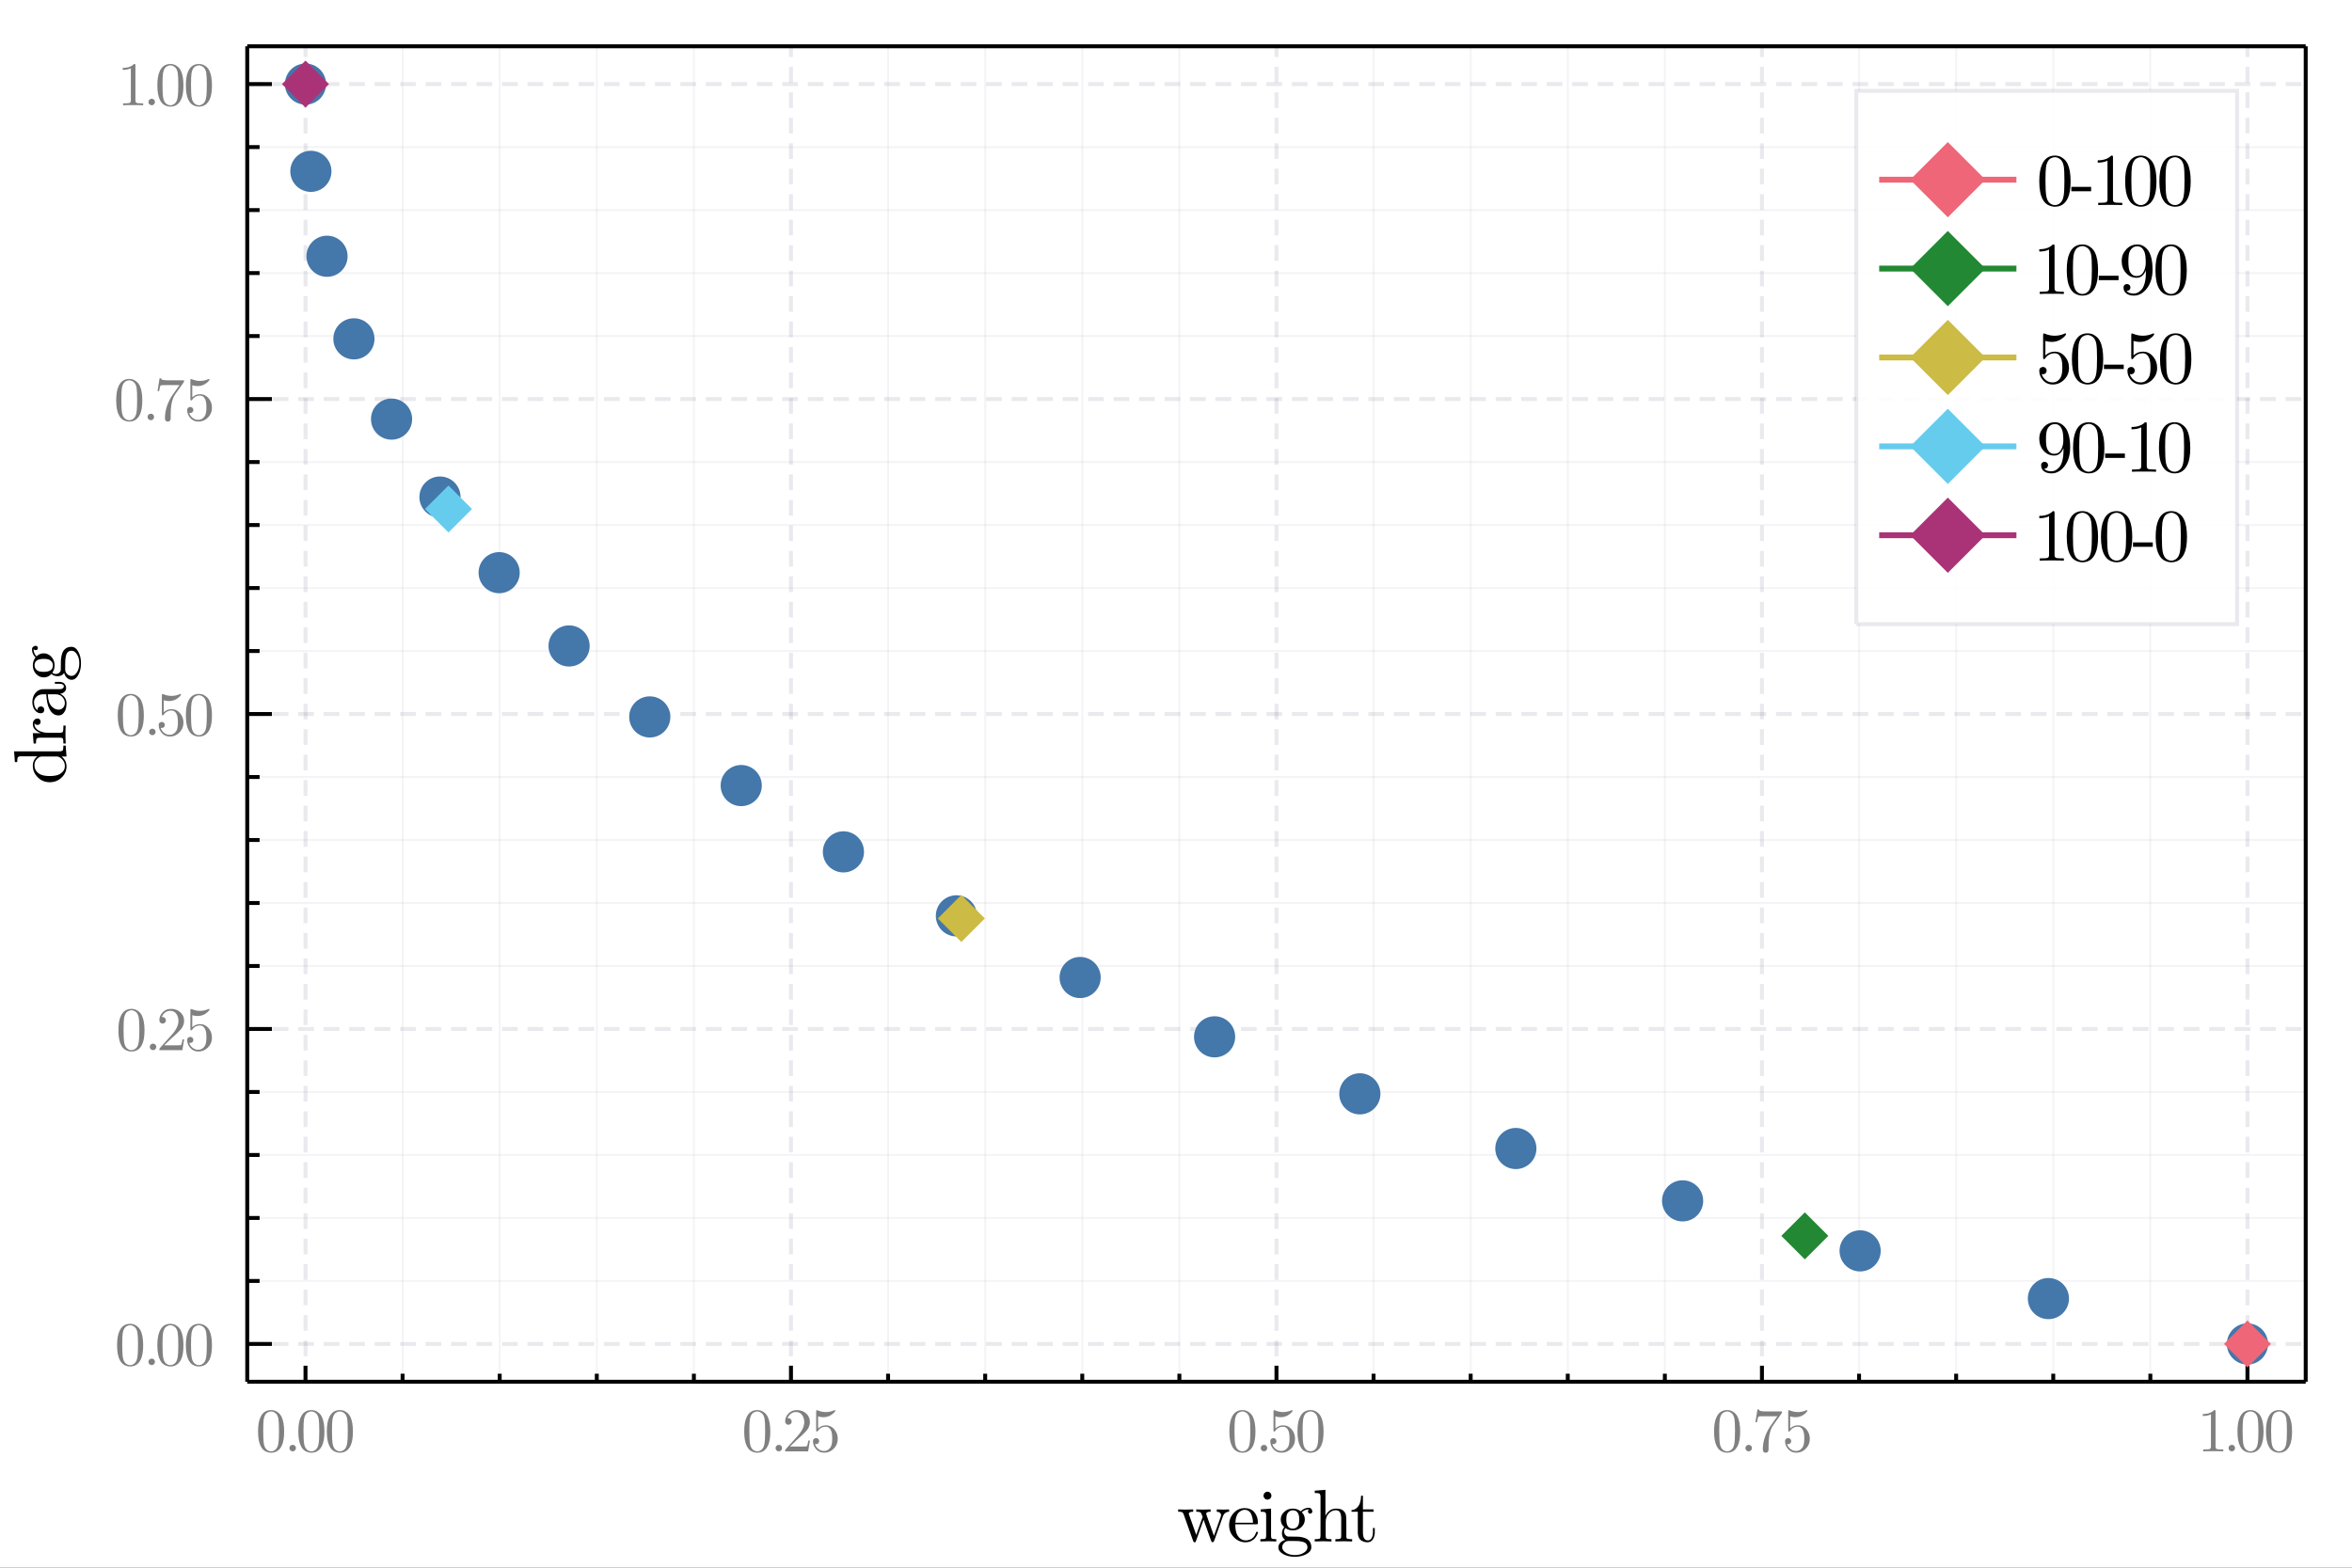 <?xml version="1.0" encoding="utf-8"?>
<svg xmlns="http://www.w3.org/2000/svg" xmlns:xlink="http://www.w3.org/1999/xlink" width="600" height="400" viewBox="0 0 2400 1600">
<rect x="0" y="0" width="2400" height="1600" fill="#333333" stroke="none"/>
<defs>
  <clipPath id="clip830">
    <rect x="0" y="0" width="2400" height="1600"/>
  </clipPath>
</defs>
<path clip-path="url(#clip830)" d="
M0 1600 L2400 1600 L2400 0 L0 0  Z
  " fill="#ffffff" fill-rule="evenodd" fill-opacity="1"/>
<defs>
  <clipPath id="clip831">
    <rect x="480" y="0" width="1681" height="1600"/>
  </clipPath>
</defs>
<path clip-path="url(#clip830)" d="
M252.282 1410.22 L2352.76 1410.22 L2352.76 47.244 L252.282 47.244  Z
  " fill="#ffffff" fill-rule="evenodd" fill-opacity="1"/>
<defs>
  <clipPath id="clip832">
    <rect x="252" y="47" width="2101" height="1364"/>
  </clipPath>
</defs>
<polyline clip-path="url(#clip832)" style="stroke:#222255; stroke-width:4; stroke-opacity:0.1; fill:none" stroke-dasharray="16, 10" points="
  311.729,1410.22 311.729,47.244 
  "/>
<polyline clip-path="url(#clip832)" style="stroke:#222255; stroke-width:4; stroke-opacity:0.1; fill:none" stroke-dasharray="16, 10" points="
  807.124,1410.22 807.124,47.244 
  "/>
<polyline clip-path="url(#clip832)" style="stroke:#222255; stroke-width:4; stroke-opacity:0.1; fill:none" stroke-dasharray="16, 10" points="
  1302.52,1410.22 1302.52,47.244 
  "/>
<polyline clip-path="url(#clip832)" style="stroke:#222255; stroke-width:4; stroke-opacity:0.1; fill:none" stroke-dasharray="16, 10" points="
  1797.91,1410.22 1797.91,47.244 
  "/>
<polyline clip-path="url(#clip832)" style="stroke:#222255; stroke-width:4; stroke-opacity:0.1; fill:none" stroke-dasharray="16, 10" points="
  2293.31,1410.22 2293.31,47.244 
  "/>
<polyline clip-path="url(#clip832)" style="stroke:#222255; stroke-width:2; stroke-opacity:0.05; fill:none" points="
  410.808,1410.22 410.808,47.244 
  "/>
<polyline clip-path="url(#clip832)" style="stroke:#222255; stroke-width:2; stroke-opacity:0.05; fill:none" points="
  509.887,1410.22 509.887,47.244 
  "/>
<polyline clip-path="url(#clip832)" style="stroke:#222255; stroke-width:2; stroke-opacity:0.05; fill:none" points="
  608.966,1410.22 608.966,47.244 
  "/>
<polyline clip-path="url(#clip832)" style="stroke:#222255; stroke-width:2; stroke-opacity:0.05; fill:none" points="
  708.045,1410.22 708.045,47.244 
  "/>
<polyline clip-path="url(#clip832)" style="stroke:#222255; stroke-width:2; stroke-opacity:0.05; fill:none" points="
  906.203,1410.22 906.203,47.244 
  "/>
<polyline clip-path="url(#clip832)" style="stroke:#222255; stroke-width:2; stroke-opacity:0.05; fill:none" points="
  1005.28,1410.22 1005.28,47.244 
  "/>
<polyline clip-path="url(#clip832)" style="stroke:#222255; stroke-width:2; stroke-opacity:0.05; fill:none" points="
  1104.36,1410.22 1104.36,47.244 
  "/>
<polyline clip-path="url(#clip832)" style="stroke:#222255; stroke-width:2; stroke-opacity:0.05; fill:none" points="
  1203.44,1410.22 1203.44,47.244 
  "/>
<polyline clip-path="url(#clip832)" style="stroke:#222255; stroke-width:2; stroke-opacity:0.05; fill:none" points="
  1401.6,1410.22 1401.6,47.244 
  "/>
<polyline clip-path="url(#clip832)" style="stroke:#222255; stroke-width:2; stroke-opacity:0.05; fill:none" points="
  1500.68,1410.22 1500.68,47.244 
  "/>
<polyline clip-path="url(#clip832)" style="stroke:#222255; stroke-width:2; stroke-opacity:0.05; fill:none" points="
  1599.76,1410.22 1599.76,47.244 
  "/>
<polyline clip-path="url(#clip832)" style="stroke:#222255; stroke-width:2; stroke-opacity:0.05; fill:none" points="
  1698.83,1410.22 1698.83,47.244 
  "/>
<polyline clip-path="url(#clip832)" style="stroke:#222255; stroke-width:2; stroke-opacity:0.05; fill:none" points="
  1896.99,1410.22 1896.99,47.244 
  "/>
<polyline clip-path="url(#clip832)" style="stroke:#222255; stroke-width:2; stroke-opacity:0.05; fill:none" points="
  1996.07,1410.22 1996.07,47.244 
  "/>
<polyline clip-path="url(#clip832)" style="stroke:#222255; stroke-width:2; stroke-opacity:0.05; fill:none" points="
  2095.15,1410.22 2095.15,47.244 
  "/>
<polyline clip-path="url(#clip832)" style="stroke:#222255; stroke-width:2; stroke-opacity:0.05; fill:none" points="
  2194.23,1410.22 2194.23,47.244 
  "/>
<polyline clip-path="url(#clip830)" style="stroke:#000000; stroke-width:4; stroke-opacity:1; fill:none" points="
  252.282,1410.22 2352.76,1410.22 
  "/>
<polyline clip-path="url(#clip830)" style="stroke:#000000; stroke-width:4; stroke-opacity:1; fill:none" points="
  252.282,47.244 2352.76,47.244 
  "/>
<polyline clip-path="url(#clip830)" style="stroke:#000000; stroke-width:4; stroke-opacity:1; fill:none" points="
  311.729,1410.22 311.729,1393.86 
  "/>
<polyline clip-path="url(#clip830)" style="stroke:#000000; stroke-width:4; stroke-opacity:1; fill:none" points="
  807.124,1410.22 807.124,1393.86 
  "/>
<polyline clip-path="url(#clip830)" style="stroke:#000000; stroke-width:4; stroke-opacity:1; fill:none" points="
  1302.52,1410.22 1302.52,1393.86 
  "/>
<polyline clip-path="url(#clip830)" style="stroke:#000000; stroke-width:4; stroke-opacity:1; fill:none" points="
  1797.91,1410.22 1797.91,1393.86 
  "/>
<polyline clip-path="url(#clip830)" style="stroke:#000000; stroke-width:4; stroke-opacity:1; fill:none" points="
  2293.31,1410.22 2293.31,1393.86 
  "/>
<polyline clip-path="url(#clip830)" style="stroke:#000000; stroke-width:4; stroke-opacity:1; fill:none" points="
  410.808,1410.22 410.808,1402.04 
  "/>
<polyline clip-path="url(#clip830)" style="stroke:#000000; stroke-width:4; stroke-opacity:1; fill:none" points="
  509.887,1410.22 509.887,1402.04 
  "/>
<polyline clip-path="url(#clip830)" style="stroke:#000000; stroke-width:4; stroke-opacity:1; fill:none" points="
  608.966,1410.22 608.966,1402.04 
  "/>
<polyline clip-path="url(#clip830)" style="stroke:#000000; stroke-width:4; stroke-opacity:1; fill:none" points="
  708.045,1410.22 708.045,1402.04 
  "/>
<polyline clip-path="url(#clip830)" style="stroke:#000000; stroke-width:4; stroke-opacity:1; fill:none" points="
  906.203,1410.22 906.203,1402.04 
  "/>
<polyline clip-path="url(#clip830)" style="stroke:#000000; stroke-width:4; stroke-opacity:1; fill:none" points="
  1005.28,1410.22 1005.28,1402.04 
  "/>
<polyline clip-path="url(#clip830)" style="stroke:#000000; stroke-width:4; stroke-opacity:1; fill:none" points="
  1104.36,1410.22 1104.36,1402.04 
  "/>
<polyline clip-path="url(#clip830)" style="stroke:#000000; stroke-width:4; stroke-opacity:1; fill:none" points="
  1203.44,1410.22 1203.44,1402.04 
  "/>
<polyline clip-path="url(#clip830)" style="stroke:#000000; stroke-width:4; stroke-opacity:1; fill:none" points="
  1401.6,1410.22 1401.6,1402.04 
  "/>
<polyline clip-path="url(#clip830)" style="stroke:#000000; stroke-width:4; stroke-opacity:1; fill:none" points="
  1500.68,1410.22 1500.68,1402.04 
  "/>
<polyline clip-path="url(#clip830)" style="stroke:#000000; stroke-width:4; stroke-opacity:1; fill:none" points="
  1599.76,1410.22 1599.76,1402.04 
  "/>
<polyline clip-path="url(#clip830)" style="stroke:#000000; stroke-width:4; stroke-opacity:1; fill:none" points="
  1698.83,1410.22 1698.83,1402.04 
  "/>
<polyline clip-path="url(#clip830)" style="stroke:#000000; stroke-width:4; stroke-opacity:1; fill:none" points="
  1896.99,1410.22 1896.99,1402.04 
  "/>
<polyline clip-path="url(#clip830)" style="stroke:#000000; stroke-width:4; stroke-opacity:1; fill:none" points="
  1996.07,1410.22 1996.07,1402.04 
  "/>
<polyline clip-path="url(#clip830)" style="stroke:#000000; stroke-width:4; stroke-opacity:1; fill:none" points="
  2095.15,1410.22 2095.15,1402.04 
  "/>
<polyline clip-path="url(#clip830)" style="stroke:#000000; stroke-width:4; stroke-opacity:1; fill:none" points="
  2194.23,1410.22 2194.23,1402.04 
  "/>
<path clip-path="url(#clip830)" d="M 0 0 M263.326 1461.03 Q263.326 1451.74 265.673 1446.68 Q268.946 1439.14 276.666 1439.14 Q278.303 1439.14 280.001 1439.6 Q281.73 1440.04 283.892 1441.73 Q286.084 1443.43 287.412 1446.21 Q289.944 1451.58 289.944 1461.03 Q289.944 1470.27 287.597 1475.3 Q284.17 1482.65 276.604 1482.65 Q273.763 1482.65 270.861 1481.2 Q267.989 1479.75 266.167 1476.26 Q263.326 1471.04 263.326 1461.03 M268.576 1460.26 Q268.576 1469.8 269.255 1473.6 Q270.027 1477.71 272.127 1479.5 Q274.257 1481.26 276.604 1481.26 Q279.136 1481.26 281.236 1479.38 Q283.367 1477.46 284.015 1473.35 Q284.725 1469.31 284.695 1460.26 Q284.695 1451.46 284.077 1447.94 Q283.243 1443.83 281.02 1442.2 Q278.828 1440.53 276.604 1440.53 Q275.77 1440.53 274.875 1440.78 Q274.01 1441.02 272.744 1441.73 Q271.478 1442.44 270.49 1444.2 Q269.533 1445.96 269.07 1448.62 Q268.576 1452.05 268.576 1460.26 Z" fill="#808080" fill-rule="evenodd" fill-opacity="1" /><path clip-path="url(#clip830)" d="M 0 0 M296.274 1480.24 Q295.317 1479.22 295.317 1477.89 Q295.317 1476.57 296.274 1475.61 Q297.232 1474.62 298.683 1474.62 Q300.072 1474.62 300.999 1475.55 Q301.956 1476.44 301.956 1477.92 Q301.956 1479.38 300.937 1480.33 Q299.949 1481.26 298.683 1481.26 Q297.232 1481.26 296.274 1480.24 Z" fill="#808080" fill-rule="evenodd" fill-opacity="1" /><path clip-path="url(#clip830)" d="M 0 0 M304.426 1461.03 Q304.426 1451.74 306.773 1446.68 Q310.046 1439.14 317.766 1439.14 Q319.403 1439.14 321.101 1439.6 Q322.83 1440.04 324.992 1441.73 Q327.184 1443.43 328.512 1446.21 Q331.044 1451.58 331.044 1461.03 Q331.044 1470.27 328.697 1475.3 Q325.27 1482.65 317.704 1482.65 Q314.864 1482.65 311.961 1481.2 Q309.089 1479.75 307.267 1476.26 Q304.426 1471.04 304.426 1461.03 M309.676 1460.26 Q309.676 1469.8 310.355 1473.6 Q311.127 1477.71 313.227 1479.5 Q315.358 1481.26 317.704 1481.26 Q320.237 1481.26 322.336 1479.38 Q324.467 1477.46 325.115 1473.35 Q325.826 1469.31 325.795 1460.26 Q325.795 1451.46 325.177 1447.94 Q324.343 1443.83 322.12 1442.2 Q319.928 1440.53 317.704 1440.53 Q316.871 1440.53 315.975 1440.78 Q315.111 1441.02 313.845 1441.73 Q312.578 1442.44 311.59 1444.2 Q310.633 1445.96 310.17 1448.62 Q309.676 1452.05 309.676 1460.26 Z" fill="#808080" fill-rule="evenodd" fill-opacity="1" /><path clip-path="url(#clip830)" d="M 0 0 M333.515 1461.03 Q333.515 1451.74 335.861 1446.68 Q339.135 1439.14 346.854 1439.14 Q348.491 1439.14 350.189 1439.6 Q351.919 1440.04 354.08 1441.73 Q356.273 1443.43 357.6 1446.21 Q360.132 1451.58 360.132 1461.03 Q360.132 1470.27 357.786 1475.3 Q354.358 1482.65 346.793 1482.65 Q343.952 1482.65 341.049 1481.2 Q338.177 1479.75 336.355 1476.26 Q333.515 1471.04 333.515 1461.03 M338.764 1460.26 Q338.764 1469.8 339.443 1473.6 Q340.215 1477.71 342.315 1479.5 Q344.446 1481.26 346.793 1481.26 Q349.325 1481.26 351.425 1479.38 Q353.555 1477.46 354.204 1473.35 Q354.914 1469.31 354.883 1460.26 Q354.883 1451.46 354.265 1447.94 Q353.432 1443.83 351.208 1442.2 Q349.016 1440.53 346.793 1440.53 Q345.959 1440.53 345.063 1440.78 Q344.199 1441.02 342.933 1441.73 Q341.667 1442.44 340.679 1444.2 Q339.721 1445.96 339.258 1448.62 Q338.764 1452.05 338.764 1460.26 Z" fill="#808080" fill-rule="evenodd" fill-opacity="1" /><path clip-path="url(#clip830)" d="M 0 0 M759.4 1461.03 Q759.4 1451.74 761.747 1446.68 Q765.02 1439.14 772.74 1439.14 Q774.377 1439.14 776.075 1439.6 Q777.804 1440.04 779.966 1441.73 Q782.158 1443.43 783.486 1446.21 Q786.018 1451.58 786.018 1461.03 Q786.018 1470.27 783.671 1475.3 Q780.244 1482.65 772.678 1482.65 Q769.837 1482.65 766.935 1481.2 Q764.063 1479.75 762.241 1476.26 Q759.4 1471.04 759.4 1461.03 M764.65 1460.26 Q764.65 1469.8 765.329 1473.6 Q766.101 1477.71 768.201 1479.5 Q770.332 1481.26 772.678 1481.26 Q775.21 1481.26 777.31 1479.38 Q779.441 1477.46 780.089 1473.35 Q780.8 1469.31 780.769 1460.26 Q780.769 1451.46 780.151 1447.94 Q779.317 1443.83 777.094 1442.2 Q774.902 1440.53 772.678 1440.53 Q771.845 1440.53 770.949 1440.78 Q770.085 1441.02 768.818 1441.73 Q767.552 1442.44 766.564 1444.2 Q765.607 1445.96 765.144 1448.62 Q764.65 1452.05 764.65 1460.26 Z" fill="#808080" fill-rule="evenodd" fill-opacity="1" /><path clip-path="url(#clip830)" d="M 0 0 M792.348 1480.24 Q791.391 1479.22 791.391 1477.89 Q791.391 1476.57 792.348 1475.61 Q793.306 1474.62 794.757 1474.62 Q796.147 1474.62 797.073 1475.55 Q798.03 1476.44 798.03 1477.92 Q798.03 1479.38 797.011 1480.33 Q796.023 1481.26 794.757 1481.26 Q793.306 1481.26 792.348 1480.24 Z" fill="#808080" fill-rule="evenodd" fill-opacity="1" /><path clip-path="url(#clip830)" d="M 0 0 M801.18 1481.26 Q801.18 1480.12 801.273 1479.78 Q801.396 1479.44 801.89 1478.91 L814.026 1465.39 Q820.665 1457.92 820.665 1451.4 Q820.665 1447.17 818.441 1444.14 Q816.249 1441.12 812.204 1441.12 Q809.425 1441.12 807.078 1442.82 Q804.731 1444.51 803.65 1447.54 Q803.835 1447.48 804.484 1447.48 Q806.059 1447.48 806.923 1448.47 Q807.819 1449.45 807.819 1450.78 Q807.819 1452.48 806.707 1453.31 Q805.626 1454.12 804.546 1454.12 Q804.113 1454.12 803.527 1454.02 Q802.971 1453.93 802.075 1453.07 Q801.18 1452.17 801.18 1450.6 Q801.18 1446.18 804.515 1442.66 Q807.881 1439.14 813.007 1439.14 Q818.812 1439.14 822.61 1442.6 Q826.439 1446.03 826.439 1451.4 Q826.439 1453.28 825.852 1455.01 Q825.297 1456.71 824.525 1458.04 Q823.783 1459.37 821.745 1461.5 Q819.707 1463.63 818.071 1465.14 Q816.434 1466.65 812.76 1469.87 L806.059 1476.38 L817.453 1476.38 Q823.011 1476.38 823.444 1475.89 Q824.061 1474.99 824.833 1470.27 L826.439 1470.27 L824.648 1481.26 L801.18 1481.26 Z" fill="#808080" fill-rule="evenodd" fill-opacity="1" /><path clip-path="url(#clip830)" d="M 0 0 M829.589 1471.07 Q829.589 1469.19 830.608 1468.48 Q831.627 1467.73 832.708 1467.73 Q834.159 1467.73 834.993 1468.66 Q835.857 1469.56 835.857 1470.82 Q835.857 1472.09 834.993 1473.02 Q834.159 1473.91 832.708 1473.91 Q831.997 1473.91 831.627 1473.79 Q832.461 1476.69 834.993 1478.79 Q837.556 1480.89 840.921 1480.89 Q845.152 1480.89 847.684 1476.78 Q849.197 1474.13 849.197 1468.11 Q849.197 1462.79 848.055 1460.14 Q846.294 1456.09 842.682 1456.09 Q837.556 1456.09 834.529 1460.51 Q834.159 1461.06 833.727 1461.1 Q833.109 1461.1 832.955 1460.76 Q832.831 1460.39 832.831 1459.43 L832.831 1440.72 Q832.831 1439.2 833.449 1439.2 Q833.696 1439.2 834.221 1439.39 Q838.204 1441.15 842.62 1441.18 Q847.159 1441.18 851.235 1439.33 Q851.544 1439.14 851.729 1439.14 Q852.347 1439.14 852.378 1439.85 Q852.378 1440.1 851.853 1440.84 Q851.359 1441.55 850.278 1442.51 Q849.197 1443.43 847.807 1444.33 Q846.418 1445.22 844.38 1445.84 Q842.373 1446.43 840.149 1446.43 Q837.494 1446.43 834.776 1445.59 L834.776 1457.92 Q838.05 1454.7 842.805 1454.7 Q847.869 1454.7 851.359 1458.78 Q854.848 1462.86 854.848 1468.54 Q854.848 1474.5 850.71 1478.57 Q846.603 1482.65 841.045 1482.65 Q835.981 1482.65 832.769 1479.04 Q829.589 1475.42 829.589 1471.07 Z" fill="#808080" fill-rule="evenodd" fill-opacity="1" /><path clip-path="url(#clip830)" d="M 0 0 M1254.46 1461.03 Q1254.46 1451.74 1256.8 1446.68 Q1260.08 1439.14 1267.8 1439.14 Q1269.43 1439.14 1271.13 1439.6 Q1272.86 1440.04 1275.02 1441.73 Q1277.21 1443.43 1278.54 1446.21 Q1281.07 1451.58 1281.07 1461.03 Q1281.07 1470.27 1278.73 1475.3 Q1275.3 1482.65 1267.73 1482.65 Q1264.89 1482.65 1261.99 1481.2 Q1259.12 1479.75 1257.3 1476.26 Q1254.46 1471.04 1254.46 1461.03 M1259.7 1460.26 Q1259.7 1469.8 1260.38 1473.6 Q1261.16 1477.71 1263.26 1479.5 Q1265.39 1481.26 1267.73 1481.26 Q1270.27 1481.26 1272.37 1479.38 Q1274.5 1477.46 1275.14 1473.35 Q1275.85 1469.31 1275.82 1460.26 Q1275.82 1451.46 1275.21 1447.94 Q1274.37 1443.83 1272.15 1442.2 Q1269.96 1440.53 1267.73 1440.53 Q1266.9 1440.53 1266 1440.78 Q1265.14 1441.02 1263.87 1441.73 Q1262.61 1442.44 1261.62 1444.2 Q1260.66 1445.96 1260.2 1448.62 Q1259.7 1452.05 1259.7 1460.26 Z" fill="#808080" fill-rule="evenodd" fill-opacity="1" /><path clip-path="url(#clip830)" d="M 0 0 M1287.4 1480.24 Q1286.45 1479.22 1286.45 1477.89 Q1286.45 1476.57 1287.4 1475.61 Q1288.36 1474.62 1289.81 1474.62 Q1291.2 1474.62 1292.13 1475.55 Q1293.09 1476.44 1293.09 1477.92 Q1293.09 1479.38 1292.07 1480.33 Q1291.08 1481.26 1289.81 1481.26 Q1288.36 1481.26 1287.4 1480.24 Z" fill="#808080" fill-rule="evenodd" fill-opacity="1" /><path clip-path="url(#clip830)" d="M 0 0 M1296.24 1471.07 Q1296.24 1469.19 1297.25 1468.48 Q1298.27 1467.73 1299.35 1467.73 Q1300.81 1467.73 1301.64 1468.66 Q1302.5 1469.56 1302.5 1470.82 Q1302.5 1472.09 1301.64 1473.02 Q1300.81 1473.91 1299.35 1473.91 Q1298.64 1473.91 1298.27 1473.79 Q1299.11 1476.69 1301.64 1478.79 Q1304.2 1480.89 1307.57 1480.89 Q1311.8 1480.89 1314.33 1476.78 Q1315.84 1474.13 1315.84 1468.11 Q1315.84 1462.79 1314.7 1460.14 Q1312.94 1456.09 1309.33 1456.09 Q1304.2 1456.09 1301.18 1460.51 Q1300.81 1461.06 1300.37 1461.1 Q1299.76 1461.1 1299.6 1460.76 Q1299.48 1460.39 1299.48 1459.43 L1299.48 1440.72 Q1299.48 1439.2 1300.09 1439.2 Q1300.34 1439.2 1300.87 1439.39 Q1304.85 1441.15 1309.27 1441.18 Q1313.81 1441.18 1317.88 1439.33 Q1318.19 1439.14 1318.38 1439.14 Q1318.99 1439.14 1319.02 1439.85 Q1319.02 1440.1 1318.5 1440.84 Q1318 1441.55 1316.92 1442.51 Q1315.84 1443.43 1314.45 1444.33 Q1313.06 1445.22 1311.03 1445.84 Q1309.02 1446.43 1306.8 1446.43 Q1304.14 1446.43 1301.42 1445.59 L1301.42 1457.92 Q1304.7 1454.7 1309.45 1454.7 Q1314.52 1454.7 1318 1458.78 Q1321.49 1462.86 1321.49 1468.54 Q1321.49 1474.5 1317.36 1478.57 Q1313.25 1482.65 1307.69 1482.65 Q1302.63 1482.65 1299.42 1479.04 Q1296.24 1475.42 1296.24 1471.07 Z" fill="#808080" fill-rule="evenodd" fill-opacity="1" /><path clip-path="url(#clip830)" d="M 0 0 M1323.96 1461.03 Q1323.96 1451.74 1326.31 1446.68 Q1329.58 1439.14 1337.3 1439.14 Q1338.94 1439.14 1340.64 1439.6 Q1342.37 1440.04 1344.53 1441.73 Q1346.72 1443.43 1348.05 1446.21 Q1350.58 1451.58 1350.58 1461.03 Q1350.58 1470.27 1348.24 1475.3 Q1344.81 1482.65 1337.24 1482.65 Q1334.4 1482.65 1331.5 1481.2 Q1328.63 1479.75 1326.81 1476.26 Q1323.96 1471.04 1323.96 1461.03 M1329.21 1460.26 Q1329.21 1469.8 1329.89 1473.6 Q1330.67 1477.71 1332.77 1479.5 Q1334.9 1481.26 1337.24 1481.26 Q1339.77 1481.26 1341.87 1479.38 Q1344.01 1477.46 1344.65 1473.35 Q1345.36 1469.31 1345.33 1460.26 Q1345.33 1451.46 1344.72 1447.94 Q1343.88 1443.83 1341.66 1442.2 Q1339.47 1440.53 1337.24 1440.53 Q1336.41 1440.53 1335.51 1440.78 Q1334.65 1441.02 1333.38 1441.73 Q1332.12 1442.44 1331.13 1444.2 Q1330.17 1445.96 1329.71 1448.62 Q1329.21 1452.05 1329.21 1460.26 Z" fill="#808080" fill-rule="evenodd" fill-opacity="1" /><path clip-path="url(#clip830)" d="M 0 0 M1749.06 1461.03 Q1749.06 1451.74 1751.41 1446.68 Q1754.68 1439.14 1762.4 1439.14 Q1764.04 1439.14 1765.74 1439.6 Q1767.47 1440.04 1769.63 1441.73 Q1771.82 1443.43 1773.15 1446.21 Q1775.68 1451.58 1775.68 1461.03 Q1775.68 1470.27 1773.33 1475.3 Q1769.91 1482.65 1762.34 1482.65 Q1759.5 1482.65 1756.6 1481.2 Q1753.73 1479.75 1751.9 1476.26 Q1749.06 1471.04 1749.06 1461.03 M1754.31 1460.26 Q1754.31 1469.8 1754.99 1473.6 Q1755.76 1477.71 1757.86 1479.5 Q1759.99 1481.26 1762.34 1481.26 Q1764.87 1481.26 1766.97 1479.38 Q1769.1 1477.46 1769.75 1473.35 Q1770.46 1469.31 1770.43 1460.26 Q1770.43 1451.46 1769.81 1447.94 Q1768.98 1443.83 1766.76 1442.2 Q1764.56 1440.53 1762.34 1440.53 Q1761.51 1440.53 1760.61 1440.78 Q1759.75 1441.02 1758.48 1441.73 Q1757.21 1442.44 1756.23 1444.2 Q1755.27 1445.96 1754.81 1448.62 Q1754.31 1452.05 1754.31 1460.26 Z" fill="#808080" fill-rule="evenodd" fill-opacity="1" /><path clip-path="url(#clip830)" d="M 0 0 M1782.01 1480.24 Q1781.05 1479.22 1781.05 1477.89 Q1781.05 1476.57 1782.01 1475.61 Q1782.97 1474.62 1784.42 1474.62 Q1785.81 1474.62 1786.74 1475.55 Q1787.69 1476.44 1787.69 1477.92 Q1787.69 1479.38 1786.67 1480.33 Q1785.69 1481.26 1784.42 1481.26 Q1782.97 1481.26 1782.01 1480.24 Z" fill="#808080" fill-rule="evenodd" fill-opacity="1" /><path clip-path="url(#clip830)" d="M 0 0 M1791.24 1451.52 L1793.31 1438.52 L1794.89 1438.52 Q1795.07 1439.3 1795.38 1439.63 Q1795.72 1439.97 1797.51 1440.25 Q1799.33 1440.53 1803.01 1440.53 L1818.36 1440.53 Q1818.36 1441.98 1817.8 1442.75 L1809.25 1454.77 Q1806.53 1458.56 1805.32 1465.57 Q1804.61 1470.27 1804.65 1475.95 L1804.65 1479.16 Q1804.65 1482.65 1801.71 1482.65 Q1798.81 1482.65 1798.81 1479.16 Q1798.81 1467.09 1806.59 1455.38 Q1807.42 1454.18 1810.48 1449.89 Q1813.57 1445.59 1813.69 1445.41 L1800.6 1445.41 Q1794.86 1445.41 1794.39 1445.78 Q1793.78 1446.34 1792.82 1451.52 L1791.24 1451.52 Z" fill="#808080" fill-rule="evenodd" fill-opacity="1" /><path clip-path="url(#clip830)" d="M 0 0 M1821.51 1471.07 Q1821.51 1469.19 1822.52 1468.48 Q1823.54 1467.73 1824.62 1467.73 Q1826.08 1467.73 1826.91 1468.66 Q1827.77 1469.56 1827.77 1470.82 Q1827.77 1472.09 1826.91 1473.02 Q1826.08 1473.91 1824.62 1473.91 Q1823.91 1473.91 1823.54 1473.79 Q1824.38 1476.69 1826.91 1478.79 Q1829.47 1480.89 1832.84 1480.89 Q1837.07 1480.89 1839.6 1476.78 Q1841.11 1474.13 1841.11 1468.11 Q1841.11 1462.79 1839.97 1460.14 Q1838.21 1456.09 1834.6 1456.09 Q1829.47 1456.09 1826.45 1460.51 Q1826.08 1461.06 1825.64 1461.1 Q1825.03 1461.1 1824.87 1460.76 Q1824.75 1460.39 1824.75 1459.43 L1824.75 1440.72 Q1824.75 1439.2 1825.37 1439.2 Q1825.61 1439.2 1826.14 1439.39 Q1830.12 1441.15 1834.54 1441.18 Q1839.08 1441.18 1843.15 1439.33 Q1843.46 1439.14 1843.65 1439.14 Q1844.26 1439.14 1844.29 1439.85 Q1844.29 1440.1 1843.77 1440.84 Q1843.28 1441.55 1842.19 1442.51 Q1841.11 1443.43 1839.72 1444.33 Q1838.33 1445.22 1836.3 1445.84 Q1834.29 1446.43 1832.07 1446.43 Q1829.41 1446.43 1826.69 1445.59 L1826.69 1457.92 Q1829.97 1454.7 1834.72 1454.7 Q1839.79 1454.7 1843.28 1458.78 Q1846.76 1462.86 1846.76 1468.54 Q1846.76 1474.5 1842.63 1478.57 Q1838.52 1482.65 1832.96 1482.65 Q1827.9 1482.65 1824.69 1479.04 Q1821.51 1475.42 1821.51 1471.07 Z" fill="#808080" fill-rule="evenodd" fill-opacity="1" /><path clip-path="url(#clip830)" d="M 0 0 M2247.78 1445.16 L2247.78 1443.19 Q2255.37 1443.19 2259.3 1439.14 Q2260.38 1439.14 2260.56 1439.39 Q2260.75 1439.63 2260.75 1440.78 L2260.75 1476.26 Q2260.75 1478.14 2261.67 1478.73 Q2262.6 1479.31 2266.64 1479.31 L2268.65 1479.31 L2268.65 1481.26 Q2266.43 1481.07 2258.4 1481.07 Q2250.37 1481.07 2248.18 1481.26 L2248.18 1479.31 L2250.19 1479.31 Q2254.17 1479.31 2255.13 1478.76 Q2256.08 1478.17 2256.08 1476.26 L2256.08 1443.49 Q2252.78 1445.16 2247.78 1445.16 Z" fill="#808080" fill-rule="evenodd" fill-opacity="1" /><path clip-path="url(#clip830)" d="M 0 0 M2274.98 1480.24 Q2274.02 1479.22 2274.02 1477.89 Q2274.02 1476.57 2274.98 1475.61 Q2275.94 1474.62 2277.39 1474.62 Q2278.78 1474.62 2279.71 1475.55 Q2280.66 1476.44 2280.66 1477.92 Q2280.66 1479.38 2279.64 1480.33 Q2278.66 1481.26 2277.39 1481.26 Q2275.94 1481.26 2274.98 1480.24 Z" fill="#808080" fill-rule="evenodd" fill-opacity="1" /><path clip-path="url(#clip830)" d="M 0 0 M2283.13 1461.03 Q2283.13 1451.74 2285.48 1446.68 Q2288.75 1439.14 2296.47 1439.14 Q2298.11 1439.14 2299.81 1439.6 Q2301.54 1440.04 2303.7 1441.73 Q2305.89 1443.43 2307.22 1446.21 Q2309.75 1451.58 2309.75 1461.03 Q2309.75 1470.27 2307.4 1475.3 Q2303.98 1482.65 2296.41 1482.65 Q2293.57 1482.65 2290.67 1481.2 Q2287.8 1479.75 2285.97 1476.26 Q2283.13 1471.04 2283.13 1461.03 M2288.38 1460.26 Q2288.38 1469.8 2289.06 1473.6 Q2289.83 1477.71 2291.93 1479.5 Q2294.07 1481.26 2296.41 1481.26 Q2298.94 1481.26 2301.04 1479.38 Q2303.17 1477.46 2303.82 1473.35 Q2304.53 1469.31 2304.5 1460.26 Q2304.5 1451.46 2303.88 1447.94 Q2303.05 1443.83 2300.83 1442.2 Q2298.64 1440.53 2296.41 1440.53 Q2295.58 1440.53 2294.68 1440.78 Q2293.82 1441.02 2292.55 1441.73 Q2291.29 1442.44 2290.3 1444.2 Q2289.34 1445.96 2288.88 1448.62 Q2288.38 1452.05 2288.38 1460.26 Z" fill="#808080" fill-rule="evenodd" fill-opacity="1" /><path clip-path="url(#clip830)" d="M 0 0 M2312.22 1461.03 Q2312.22 1451.74 2314.57 1446.68 Q2317.84 1439.14 2325.56 1439.14 Q2327.2 1439.14 2328.9 1439.6 Q2330.63 1440.04 2332.79 1441.73 Q2334.98 1443.43 2336.31 1446.21 Q2338.84 1451.58 2338.84 1461.03 Q2338.84 1470.27 2336.49 1475.3 Q2333.07 1482.65 2325.5 1482.65 Q2322.66 1482.65 2319.76 1481.2 Q2316.88 1479.75 2315.06 1476.26 Q2312.22 1471.04 2312.22 1461.03 M2317.47 1460.26 Q2317.47 1469.8 2318.15 1473.6 Q2318.92 1477.71 2321.02 1479.5 Q2323.15 1481.26 2325.5 1481.26 Q2328.03 1481.26 2330.13 1479.38 Q2332.26 1477.46 2332.91 1473.35 Q2333.62 1469.31 2333.59 1460.26 Q2333.59 1451.46 2332.97 1447.94 Q2332.14 1443.83 2329.92 1442.2 Q2327.72 1440.53 2325.5 1440.53 Q2324.67 1440.53 2323.77 1440.78 Q2322.91 1441.02 2321.64 1441.73 Q2320.37 1442.44 2319.39 1444.2 Q2318.43 1445.96 2317.97 1448.62 Q2317.47 1452.05 2317.47 1460.26 Z" fill="#808080" fill-rule="evenodd" fill-opacity="1" /><path clip-path="url(#clip830)" d="M 0 0 M1202.21 1542.88 L1202.21 1540.51 Q1206.32 1540.73 1209.25 1540.73 Q1210.7 1540.73 1217.55 1540.51 L1217.55 1542.88 Q1213.07 1542.88 1213.07 1544.92 Q1213.07 1545.36 1213.44 1546.29 L1220.66 1566.56 L1227.19 1548.18 Q1225.81 1544.47 1225.44 1544.03 Q1224.52 1542.88 1220.66 1542.88 L1220.66 1540.51 Q1224.07 1540.73 1227.41 1540.73 Q1228.71 1540.73 1235.3 1540.51 L1235.3 1542.88 Q1230.82 1542.88 1230.82 1544.92 Q1230.82 1545.21 1231.19 1546.36 L1238.71 1567.52 L1245.6 1548.1 Q1245.97 1547.1 1246.01 1546.51 Q1246.01 1544.84 1244.82 1543.92 Q1243.64 1542.95 1241.6 1542.88 L1241.6 1540.51 Q1245.94 1540.73 1248.64 1540.73 Q1251.68 1540.73 1254.2 1540.51 L1254.2 1542.88 Q1249.49 1543.03 1247.83 1547.73 L1238.93 1572.63 Q1238.08 1574.01 1237.41 1574.08 Q1236.41 1574.08 1235.89 1572.63 L1228.15 1551.07 L1220.48 1572.56 Q1220.18 1573.49 1219.92 1573.78 Q1219.66 1574.08 1218.96 1574.08 Q1218.29 1574.08 1218 1573.67 Q1217.7 1573.3 1217.37 1572.38 L1207.81 1545.51 Q1207.14 1543.77 1206.14 1543.32 Q1205.18 1542.88 1202.21 1542.88 Z" fill="#000000" fill-rule="evenodd" fill-opacity="1" /><path clip-path="url(#clip830)" d="M 0 0 M1254.2 1556.52 Q1254.2 1549.36 1258.79 1544.29 Q1263.39 1539.21 1269.98 1539.21 Q1276.65 1539.21 1280.1 1543.55 Q1283.58 1547.88 1283.58 1554.11 Q1283.58 1555.26 1283.29 1555.48 Q1282.99 1555.7 1281.69 1555.7 L1260.5 1555.7 Q1260.5 1563.45 1262.8 1567.08 Q1265.98 1572.15 1271.36 1572.15 Q1272.1 1572.15 1272.99 1572.01 Q1273.88 1571.86 1275.69 1571.23 Q1277.51 1570.56 1279.1 1568.82 Q1280.69 1567.08 1281.62 1564.33 Q1281.84 1563.26 1282.58 1563.3 Q1283.58 1563.3 1283.58 1564.19 Q1283.58 1564.85 1282.84 1566.37 Q1282.14 1567.85 1280.77 1569.63 Q1279.4 1571.41 1276.73 1572.75 Q1274.1 1574.08 1270.91 1574.08 Q1264.24 1574.08 1259.2 1569.04 Q1254.2 1563.96 1254.2 1556.52 M1260.57 1554.11 L1278.58 1554.11 Q1278.58 1552.51 1278.28 1550.74 Q1278.03 1548.96 1277.21 1546.51 Q1276.43 1544.03 1274.58 1542.47 Q1272.73 1540.92 1269.98 1540.92 Q1268.76 1540.92 1267.43 1541.43 Q1266.13 1541.95 1264.54 1543.21 Q1262.94 1544.47 1261.83 1547.33 Q1260.72 1550.18 1260.57 1554.11 Z" fill="#000000" fill-rule="evenodd" fill-opacity="1" /><path clip-path="url(#clip830)" d="M 0 0 M1286.1 1573.23 L1286.1 1570.89 Q1290.14 1570.89 1291.07 1570.41 Q1292 1569.89 1292 1567.45 L1292 1547.03 Q1292 1544.21 1291.03 1543.55 Q1290.11 1542.88 1286.4 1542.88 L1286.4 1540.51 L1297 1539.69 L1297 1567.52 Q1297 1569.78 1297.81 1570.34 Q1298.63 1570.89 1302.33 1570.89 L1302.33 1573.23 Q1294.59 1573.01 1294.44 1573.01 Q1293.4 1573.01 1286.1 1573.23 M1289.29 1526.46 Q1289.29 1524.95 1290.44 1523.72 Q1291.62 1522.46 1293.29 1522.46 Q1294.96 1522.46 1296.15 1523.61 Q1297.33 1524.72 1297.33 1526.5 Q1297.33 1528.24 1296.15 1529.39 Q1294.96 1530.5 1293.29 1530.5 Q1291.55 1530.5 1290.4 1529.28 Q1289.29 1528.06 1289.29 1526.46 Z" fill="#000000" fill-rule="evenodd" fill-opacity="1" /><path clip-path="url(#clip830)" d="M 0 0 M1304.45 1579.23 Q1304.45 1576.79 1306.3 1574.67 Q1308.19 1572.56 1311.45 1571.63 Q1308.11 1569.52 1308.11 1564.89 Q1308.11 1561.33 1310.45 1558.59 Q1306.89 1555.63 1306.89 1550.77 Q1306.89 1546.29 1310.45 1542.99 Q1314.01 1539.69 1319.19 1539.69 Q1323.75 1539.69 1327.23 1542.44 Q1330.87 1538.88 1335.28 1538.84 Q1337.24 1538.84 1338.17 1540.06 Q1339.13 1541.29 1339.13 1542.58 Q1339.13 1543.73 1338.39 1544.29 Q1337.68 1544.84 1336.94 1544.84 Q1336.02 1544.84 1335.35 1544.25 Q1334.72 1543.62 1334.72 1542.66 Q1334.72 1541.06 1335.94 1540.58 Q1335.72 1540.51 1335.2 1540.51 Q1331.5 1540.51 1328.35 1543.47 Q1331.46 1546.36 1331.46 1550.85 Q1331.46 1555.33 1327.9 1558.63 Q1324.34 1561.93 1319.19 1561.93 Q1314.93 1561.93 1311.67 1559.55 Q1310.37 1561.07 1310.37 1563.15 Q1310.37 1565.04 1311.52 1566.52 Q1312.67 1568 1314.41 1568.23 Q1314.93 1568.3 1320.08 1568.3 Q1323.12 1568.3 1324.79 1568.37 Q1326.46 1568.45 1328.83 1568.97 Q1331.24 1569.45 1333.13 1570.41 Q1338.05 1573.15 1338.09 1579.08 Q1338.09 1583.42 1333.09 1586.12 Q1328.12 1588.87 1321.23 1588.87 Q1314.27 1588.87 1309.34 1586.09 Q1304.45 1583.34 1304.45 1579.23 M1308.41 1579.23 Q1308.41 1582.34 1312.08 1584.71 Q1315.75 1587.12 1321.31 1587.12 Q1326.75 1587.12 1330.42 1584.75 Q1334.13 1582.42 1334.13 1579.23 Q1334.13 1576.97 1332.83 1575.53 Q1331.53 1574.08 1328.87 1573.49 Q1326.23 1572.93 1324.38 1572.82 Q1322.53 1572.71 1319.12 1572.71 L1314.64 1572.71 Q1312.04 1572.86 1310.23 1574.75 Q1308.41 1576.64 1308.41 1579.23 M1312.56 1550.85 Q1312.56 1560.18 1319.19 1560.18 Q1322.53 1560.18 1324.57 1557.15 Q1325.79 1555.11 1325.79 1550.77 Q1325.79 1541.43 1319.19 1541.43 Q1315.86 1541.43 1313.78 1544.47 Q1312.56 1546.51 1312.56 1550.85 Z" fill="#000000" fill-rule="evenodd" fill-opacity="1" /><path clip-path="url(#clip830)" d="M 0 0 M1341.57 1573.23 L1341.57 1570.89 Q1345.61 1570.89 1346.54 1570.41 Q1347.47 1569.89 1347.47 1567.45 L1347.47 1527.98 Q1347.47 1525.17 1346.47 1524.46 Q1345.5 1523.76 1341.57 1523.76 L1341.57 1521.39 L1352.47 1520.57 L1352.47 1546.96 L1352.54 1546.96 Q1353.77 1544.21 1356.51 1541.95 Q1359.25 1539.69 1363.47 1539.69 Q1369.18 1539.69 1371.44 1542.51 Q1373.11 1544.4 1373.44 1546.51 Q1373.81 1548.62 1373.81 1554.11 L1373.81 1568.6 Q1373.89 1570.19 1375.11 1570.56 Q1376.33 1570.89 1379.74 1570.89 L1379.74 1573.23 Q1372 1573.01 1371.22 1573.01 Q1370.63 1573.01 1362.66 1573.23 L1362.66 1570.89 Q1366.7 1570.89 1367.62 1570.41 Q1368.59 1569.89 1368.59 1567.45 L1368.59 1549.77 Q1368.59 1545.92 1367.4 1543.66 Q1366.22 1541.36 1362.96 1541.36 Q1359.03 1541.36 1355.88 1544.66 Q1352.73 1547.96 1352.73 1553.51 L1352.73 1567.45 Q1352.73 1569.89 1353.65 1570.41 Q1354.62 1570.89 1358.62 1570.89 L1358.62 1573.23 Q1350.88 1573.01 1350.13 1573.01 Q1349.54 1573.01 1341.57 1573.23 Z" fill="#000000" fill-rule="evenodd" fill-opacity="1" /><path clip-path="url(#clip830)" d="M 0 0 M1379.07 1542.88 L1379.07 1541.21 Q1382.56 1541.06 1384.86 1538.62 Q1387.19 1536.14 1387.97 1533.1 Q1388.78 1530.06 1388.86 1526.54 L1390.75 1526.54 L1390.75 1540.51 L1401.6 1540.51 L1401.6 1542.88 L1390.75 1542.88 L1390.75 1563.96 Q1390.75 1572.15 1395.86 1572.15 Q1398.05 1572.15 1399.49 1569.93 Q1400.94 1567.67 1400.94 1563.67 L1400.94 1559.48 L1402.83 1559.48 L1402.83 1563.82 Q1402.83 1567.93 1400.94 1571 Q1399.05 1574.08 1395.3 1574.08 Q1393.93 1574.08 1392.56 1573.71 Q1391.23 1573.38 1389.45 1572.49 Q1387.71 1571.56 1386.6 1569.34 Q1385.52 1567.08 1385.52 1563.82 L1385.52 1542.88 L1379.07 1542.88 Z" fill="#000000" fill-rule="evenodd" fill-opacity="1" /><polyline clip-path="url(#clip832)" style="stroke:#222255; stroke-width:4; stroke-opacity:0.1; fill:none" stroke-dasharray="16, 10" points="
  252.282,1371.65 2352.76,1371.65 
  "/>
<polyline clip-path="url(#clip832)" style="stroke:#222255; stroke-width:4; stroke-opacity:0.1; fill:none" stroke-dasharray="16, 10" points="
  252.282,1050.19 2352.76,1050.19 
  "/>
<polyline clip-path="url(#clip832)" style="stroke:#222255; stroke-width:4; stroke-opacity:0.1; fill:none" stroke-dasharray="16, 10" points="
  252.282,728.732 2352.76,728.732 
  "/>
<polyline clip-path="url(#clip832)" style="stroke:#222255; stroke-width:4; stroke-opacity:0.1; fill:none" stroke-dasharray="16, 10" points="
  252.282,407.275 2352.76,407.275 
  "/>
<polyline clip-path="url(#clip832)" style="stroke:#222255; stroke-width:4; stroke-opacity:0.1; fill:none" stroke-dasharray="16, 10" points="
  252.282,85.819 2352.76,85.819 
  "/>
<polyline clip-path="url(#clip832)" style="stroke:#222255; stroke-width:2; stroke-opacity:0.05; fill:none" points="
  252.282,1307.35 2352.76,1307.35 
  "/>
<polyline clip-path="url(#clip832)" style="stroke:#222255; stroke-width:2; stroke-opacity:0.05; fill:none" points="
  252.282,1243.06 2352.76,1243.06 
  "/>
<polyline clip-path="url(#clip832)" style="stroke:#222255; stroke-width:2; stroke-opacity:0.05; fill:none" points="
  252.282,1178.77 2352.76,1178.77 
  "/>
<polyline clip-path="url(#clip832)" style="stroke:#222255; stroke-width:2; stroke-opacity:0.05; fill:none" points="
  252.282,1114.48 2352.76,1114.48 
  "/>
<polyline clip-path="url(#clip832)" style="stroke:#222255; stroke-width:2; stroke-opacity:0.05; fill:none" points="
  252.282,985.897 2352.76,985.897 
  "/>
<polyline clip-path="url(#clip832)" style="stroke:#222255; stroke-width:2; stroke-opacity:0.05; fill:none" points="
  252.282,921.606 2352.76,921.606 
  "/>
<polyline clip-path="url(#clip832)" style="stroke:#222255; stroke-width:2; stroke-opacity:0.05; fill:none" points="
  252.282,857.315 2352.76,857.315 
  "/>
<polyline clip-path="url(#clip832)" style="stroke:#222255; stroke-width:2; stroke-opacity:0.05; fill:none" points="
  252.282,793.023 2352.76,793.023 
  "/>
<polyline clip-path="url(#clip832)" style="stroke:#222255; stroke-width:2; stroke-opacity:0.05; fill:none" points="
  252.282,664.441 2352.76,664.441 
  "/>
<polyline clip-path="url(#clip832)" style="stroke:#222255; stroke-width:2; stroke-opacity:0.05; fill:none" points="
  252.282,600.149 2352.76,600.149 
  "/>
<polyline clip-path="url(#clip832)" style="stroke:#222255; stroke-width:2; stroke-opacity:0.05; fill:none" points="
  252.282,535.858 2352.76,535.858 
  "/>
<polyline clip-path="url(#clip832)" style="stroke:#222255; stroke-width:2; stroke-opacity:0.05; fill:none" points="
  252.282,471.567 2352.76,471.567 
  "/>
<polyline clip-path="url(#clip832)" style="stroke:#222255; stroke-width:2; stroke-opacity:0.05; fill:none" points="
  252.282,342.984 2352.76,342.984 
  "/>
<polyline clip-path="url(#clip832)" style="stroke:#222255; stroke-width:2; stroke-opacity:0.05; fill:none" points="
  252.282,278.693 2352.76,278.693 
  "/>
<polyline clip-path="url(#clip832)" style="stroke:#222255; stroke-width:2; stroke-opacity:0.05; fill:none" points="
  252.282,214.401 2352.76,214.401 
  "/>
<polyline clip-path="url(#clip832)" style="stroke:#222255; stroke-width:2; stroke-opacity:0.05; fill:none" points="
  252.282,150.11 2352.76,150.11 
  "/>
<polyline clip-path="url(#clip830)" style="stroke:#000000; stroke-width:4; stroke-opacity:1; fill:none" points="
  252.282,1410.22 252.282,47.244 
  "/>
<polyline clip-path="url(#clip830)" style="stroke:#000000; stroke-width:4; stroke-opacity:1; fill:none" points="
  2352.76,1410.22 2352.76,47.244 
  "/>
<polyline clip-path="url(#clip830)" style="stroke:#000000; stroke-width:4; stroke-opacity:1; fill:none" points="
  252.282,1371.65 277.488,1371.65 
  "/>
<polyline clip-path="url(#clip830)" style="stroke:#000000; stroke-width:4; stroke-opacity:1; fill:none" points="
  252.282,1050.19 277.488,1050.19 
  "/>
<polyline clip-path="url(#clip830)" style="stroke:#000000; stroke-width:4; stroke-opacity:1; fill:none" points="
  252.282,728.732 277.488,728.732 
  "/>
<polyline clip-path="url(#clip830)" style="stroke:#000000; stroke-width:4; stroke-opacity:1; fill:none" points="
  252.282,407.275 277.488,407.275 
  "/>
<polyline clip-path="url(#clip830)" style="stroke:#000000; stroke-width:4; stroke-opacity:1; fill:none" points="
  252.282,85.819 277.488,85.819 
  "/>
<polyline clip-path="url(#clip830)" style="stroke:#000000; stroke-width:4; stroke-opacity:1; fill:none" points="
  252.282,1307.35 264.885,1307.35 
  "/>
<polyline clip-path="url(#clip830)" style="stroke:#000000; stroke-width:4; stroke-opacity:1; fill:none" points="
  252.282,1243.06 264.885,1243.06 
  "/>
<polyline clip-path="url(#clip830)" style="stroke:#000000; stroke-width:4; stroke-opacity:1; fill:none" points="
  252.282,1178.77 264.885,1178.77 
  "/>
<polyline clip-path="url(#clip830)" style="stroke:#000000; stroke-width:4; stroke-opacity:1; fill:none" points="
  252.282,1114.48 264.885,1114.48 
  "/>
<polyline clip-path="url(#clip830)" style="stroke:#000000; stroke-width:4; stroke-opacity:1; fill:none" points="
  252.282,985.897 264.885,985.897 
  "/>
<polyline clip-path="url(#clip830)" style="stroke:#000000; stroke-width:4; stroke-opacity:1; fill:none" points="
  252.282,921.606 264.885,921.606 
  "/>
<polyline clip-path="url(#clip830)" style="stroke:#000000; stroke-width:4; stroke-opacity:1; fill:none" points="
  252.282,857.315 264.885,857.315 
  "/>
<polyline clip-path="url(#clip830)" style="stroke:#000000; stroke-width:4; stroke-opacity:1; fill:none" points="
  252.282,793.023 264.885,793.023 
  "/>
<polyline clip-path="url(#clip830)" style="stroke:#000000; stroke-width:4; stroke-opacity:1; fill:none" points="
  252.282,664.441 264.885,664.441 
  "/>
<polyline clip-path="url(#clip830)" style="stroke:#000000; stroke-width:4; stroke-opacity:1; fill:none" points="
  252.282,600.149 264.885,600.149 
  "/>
<polyline clip-path="url(#clip830)" style="stroke:#000000; stroke-width:4; stroke-opacity:1; fill:none" points="
  252.282,535.858 264.885,535.858 
  "/>
<polyline clip-path="url(#clip830)" style="stroke:#000000; stroke-width:4; stroke-opacity:1; fill:none" points="
  252.282,471.567 264.885,471.567 
  "/>
<polyline clip-path="url(#clip830)" style="stroke:#000000; stroke-width:4; stroke-opacity:1; fill:none" points="
  252.282,342.984 264.885,342.984 
  "/>
<polyline clip-path="url(#clip830)" style="stroke:#000000; stroke-width:4; stroke-opacity:1; fill:none" points="
  252.282,278.693 264.885,278.693 
  "/>
<polyline clip-path="url(#clip830)" style="stroke:#000000; stroke-width:4; stroke-opacity:1; fill:none" points="
  252.282,214.401 264.885,214.401 
  "/>
<polyline clip-path="url(#clip830)" style="stroke:#000000; stroke-width:4; stroke-opacity:1; fill:none" points="
  252.282,150.11 264.885,150.11 
  "/>
<path clip-path="url(#clip830)" d="M 0 0 M119.476 1373.02 Q119.476 1363.72 121.822 1358.66 Q125.096 1351.13 132.815 1351.13 Q134.452 1351.13 136.15 1351.59 Q137.88 1352.02 140.041 1353.72 Q142.234 1355.42 143.561 1358.2 Q146.094 1363.57 146.094 1373.02 Q146.094 1382.25 143.747 1387.29 Q140.319 1394.63 132.754 1394.63 Q129.913 1394.63 127.01 1393.18 Q124.138 1391.73 122.317 1388.24 Q119.476 1383.02 119.476 1373.02 M124.725 1372.25 Q124.725 1381.79 125.404 1385.59 Q126.176 1389.69 128.276 1391.48 Q130.407 1393.25 132.754 1393.25 Q135.286 1393.25 137.386 1391.36 Q139.516 1389.45 140.165 1385.34 Q140.875 1381.29 140.844 1372.25 Q140.844 1363.45 140.226 1359.93 Q139.393 1355.82 137.169 1354.18 Q134.977 1352.52 132.754 1352.52 Q131.92 1352.52 131.024 1352.76 Q130.16 1353.01 128.894 1353.72 Q127.628 1354.43 126.64 1356.19 Q125.682 1357.95 125.219 1360.61 Q124.725 1364.03 124.725 1372.25 Z" fill="#808080" fill-rule="evenodd" fill-opacity="1" /><path clip-path="url(#clip830)" d="M 0 0 M152.424 1392.23 Q151.467 1391.21 151.467 1389.88 Q151.467 1388.55 152.424 1387.59 Q153.381 1386.61 154.832 1386.61 Q156.222 1386.61 157.148 1387.53 Q158.106 1388.43 158.106 1389.91 Q158.106 1391.36 157.087 1392.32 Q156.098 1393.25 154.832 1393.25 Q153.381 1393.25 152.424 1392.23 Z" fill="#808080" fill-rule="evenodd" fill-opacity="1" /><path clip-path="url(#clip830)" d="M 0 0 M160.576 1373.02 Q160.576 1363.72 162.923 1358.66 Q166.196 1351.13 173.916 1351.13 Q175.552 1351.13 177.251 1351.59 Q178.98 1352.02 181.141 1353.72 Q183.334 1355.42 184.662 1358.2 Q187.194 1363.57 187.194 1373.02 Q187.194 1382.25 184.847 1387.29 Q181.419 1394.63 173.854 1394.63 Q171.013 1394.63 168.11 1393.18 Q165.239 1391.73 163.417 1388.24 Q160.576 1383.02 160.576 1373.02 M165.825 1372.25 Q165.825 1381.79 166.505 1385.59 Q167.277 1389.69 169.376 1391.48 Q171.507 1393.25 173.854 1393.25 Q176.386 1393.25 178.486 1391.36 Q180.616 1389.45 181.265 1385.34 Q181.975 1381.29 181.944 1372.25 Q181.944 1363.45 181.327 1359.93 Q180.493 1355.82 178.27 1354.18 Q176.077 1352.52 173.854 1352.52 Q173.02 1352.52 172.125 1352.76 Q171.26 1353.01 169.994 1353.72 Q168.728 1354.43 167.74 1356.19 Q166.783 1357.95 166.319 1360.61 Q165.825 1364.03 165.825 1372.25 Z" fill="#808080" fill-rule="evenodd" fill-opacity="1" /><path clip-path="url(#clip830)" d="M 0 0 M189.664 1373.02 Q189.664 1363.72 192.011 1358.66 Q195.284 1351.13 203.004 1351.13 Q204.64 1351.13 206.339 1351.59 Q208.068 1352.02 210.23 1353.72 Q212.422 1355.42 213.75 1358.2 Q216.282 1363.57 216.282 1373.02 Q216.282 1382.25 213.935 1387.29 Q210.508 1394.63 202.942 1394.63 Q200.101 1394.63 197.199 1393.18 Q194.327 1391.73 192.505 1388.24 Q189.664 1383.02 189.664 1373.02 M194.914 1372.25 Q194.914 1381.79 195.593 1385.59 Q196.365 1389.69 198.465 1391.48 Q200.595 1393.25 202.942 1393.25 Q205.474 1393.25 207.574 1391.36 Q209.705 1389.45 210.353 1385.34 Q211.063 1381.29 211.032 1372.25 Q211.032 1363.45 210.415 1359.93 Q209.581 1355.82 207.358 1354.18 Q205.165 1352.52 202.942 1352.52 Q202.108 1352.52 201.213 1352.76 Q200.348 1353.01 199.082 1353.72 Q197.816 1354.43 196.828 1356.19 Q195.871 1357.95 195.408 1360.61 Q194.914 1364.03 194.914 1372.25 Z" fill="#808080" fill-rule="evenodd" fill-opacity="1" /><path clip-path="url(#clip830)" d="M 0 0 M120.834 1051.56 Q120.834 1042.27 123.181 1037.2 Q126.454 1029.67 134.174 1029.67 Q135.811 1029.67 137.509 1030.13 Q139.238 1030.56 141.4 1032.26 Q143.592 1033.96 144.92 1036.74 Q147.452 1042.11 147.452 1051.56 Q147.452 1060.8 145.105 1065.83 Q141.678 1073.18 134.112 1073.18 Q131.272 1073.18 128.369 1071.73 Q125.497 1070.28 123.675 1066.79 Q120.834 1061.57 120.834 1051.56 M126.084 1050.79 Q126.084 1060.33 126.763 1064.13 Q127.535 1068.24 129.635 1070.03 Q131.766 1071.79 134.112 1071.79 Q136.644 1071.79 138.744 1069.9 Q140.875 1067.99 141.523 1063.88 Q142.234 1059.84 142.203 1050.79 Q142.203 1041.99 141.585 1038.47 Q140.751 1034.36 138.528 1032.73 Q136.336 1031.06 134.112 1031.06 Q133.279 1031.06 132.383 1031.31 Q131.519 1031.55 130.252 1032.26 Q128.986 1032.97 127.998 1034.73 Q127.041 1036.49 126.578 1039.15 Q126.084 1042.58 126.084 1050.79 Z" fill="#808080" fill-rule="evenodd" fill-opacity="1" /><path clip-path="url(#clip830)" d="M 0 0 M153.782 1070.77 Q152.825 1069.75 152.825 1068.42 Q152.825 1067.09 153.782 1066.14 Q154.74 1065.15 156.191 1065.15 Q157.581 1065.15 158.507 1066.08 Q159.464 1066.97 159.464 1068.45 Q159.464 1069.9 158.445 1070.86 Q157.457 1071.79 156.191 1071.79 Q154.74 1071.79 153.782 1070.77 Z" fill="#808080" fill-rule="evenodd" fill-opacity="1" /><path clip-path="url(#clip830)" d="M 0 0 M162.614 1071.79 Q162.614 1070.65 162.707 1070.31 Q162.83 1069.97 163.324 1069.44 L175.46 1055.92 Q182.099 1048.44 182.099 1041.93 Q182.099 1037.7 179.875 1034.67 Q177.683 1031.65 173.638 1031.65 Q170.859 1031.65 168.512 1033.34 Q166.165 1035.04 165.084 1038.07 Q165.27 1038.01 165.918 1038.01 Q167.493 1038.01 168.357 1038.99 Q169.253 1039.98 169.253 1041.31 Q169.253 1043.01 168.141 1043.84 Q167.061 1044.65 165.98 1044.65 Q165.547 1044.65 164.961 1044.55 Q164.405 1044.46 163.509 1043.6 Q162.614 1042.7 162.614 1041.13 Q162.614 1036.71 165.949 1033.19 Q169.315 1029.67 174.441 1029.67 Q180.246 1029.67 184.044 1033.13 Q187.873 1036.56 187.873 1041.93 Q187.873 1043.81 187.286 1045.54 Q186.731 1047.24 185.959 1048.57 Q185.217 1049.9 183.179 1052.03 Q181.141 1054.16 179.505 1055.67 Q177.868 1057.18 174.194 1060.39 L167.493 1066.91 L178.887 1066.91 Q184.445 1066.91 184.878 1066.42 Q185.495 1065.52 186.267 1060.8 L187.873 1060.8 L186.082 1071.79 L162.614 1071.79 Z" fill="#808080" fill-rule="evenodd" fill-opacity="1" /><path clip-path="url(#clip830)" d="M 0 0 M191.023 1061.6 Q191.023 1059.71 192.042 1059 Q193.061 1058.26 194.142 1058.26 Q195.593 1058.26 196.427 1059.19 Q197.291 1060.09 197.291 1061.35 Q197.291 1062.62 196.427 1063.54 Q195.593 1064.44 194.142 1064.44 Q193.431 1064.44 193.061 1064.32 Q193.895 1067.22 196.427 1069.32 Q198.99 1071.42 202.355 1071.42 Q206.586 1071.42 209.118 1067.31 Q210.631 1064.66 210.631 1058.63 Q210.631 1053.32 209.489 1050.67 Q207.728 1046.62 204.116 1046.62 Q198.99 1046.62 195.963 1051.04 Q195.593 1051.59 195.161 1051.62 Q194.543 1051.62 194.389 1051.28 Q194.265 1050.91 194.265 1049.96 L194.265 1031.24 Q194.265 1029.73 194.883 1029.73 Q195.13 1029.73 195.655 1029.92 Q199.638 1031.68 204.054 1031.71 Q208.593 1031.71 212.669 1029.85 Q212.978 1029.67 213.163 1029.67 Q213.781 1029.67 213.812 1030.38 Q213.812 1030.63 213.287 1031.37 Q212.793 1032.08 211.712 1033.04 Q210.631 1033.96 209.241 1034.86 Q207.852 1035.75 205.814 1036.37 Q203.807 1036.96 201.583 1036.96 Q198.928 1036.96 196.21 1036.12 L196.21 1048.44 Q199.484 1045.23 204.239 1045.23 Q209.303 1045.23 212.793 1049.31 Q216.282 1053.38 216.282 1059.07 Q216.282 1065.03 212.144 1069.1 Q208.037 1073.18 202.479 1073.18 Q197.415 1073.18 194.203 1069.57 Q191.023 1065.95 191.023 1061.6 Z" fill="#808080" fill-rule="evenodd" fill-opacity="1" /><path clip-path="url(#clip830)" d="M 0 0 M120.155 730.106 Q120.155 720.811 122.502 715.747 Q125.775 708.213 133.495 708.213 Q135.131 708.213 136.83 708.676 Q138.559 709.108 140.721 710.807 Q142.913 712.505 144.241 715.284 Q146.773 720.657 146.773 730.106 Q146.773 739.339 144.426 744.372 Q140.998 751.722 133.433 751.722 Q130.592 751.722 127.69 750.27 Q124.818 748.819 122.996 745.33 Q120.155 740.111 120.155 730.106 M125.404 729.334 Q125.404 738.876 126.084 742.674 Q126.856 746.781 128.956 748.572 Q131.086 750.332 133.433 750.332 Q135.965 750.332 138.065 748.448 Q140.196 746.534 140.844 742.427 Q141.554 738.382 141.523 729.334 Q141.523 720.534 140.906 717.013 Q140.072 712.906 137.849 711.27 Q135.656 709.602 133.433 709.602 Q132.599 709.602 131.704 709.849 Q130.839 710.096 129.573 710.807 Q128.307 711.517 127.319 713.277 Q126.362 715.037 125.899 717.693 Q125.404 721.12 125.404 729.334 Z" fill="#808080" fill-rule="evenodd" fill-opacity="1" /><path clip-path="url(#clip830)" d="M 0 0 M153.103 749.313 Q152.146 748.294 152.146 746.966 Q152.146 745.638 153.103 744.681 Q154.06 743.693 155.512 743.693 Q156.901 743.693 157.828 744.619 Q158.785 745.515 158.785 746.997 Q158.785 748.448 157.766 749.406 Q156.778 750.332 155.512 750.332 Q154.06 750.332 153.103 749.313 Z" fill="#808080" fill-rule="evenodd" fill-opacity="1" /><path clip-path="url(#clip830)" d="M 0 0 M161.935 740.142 Q161.935 738.258 162.954 737.548 Q163.973 736.807 165.053 736.807 Q166.505 736.807 167.338 737.733 Q168.203 738.629 168.203 739.895 Q168.203 741.161 167.338 742.087 Q166.505 742.983 165.053 742.983 Q164.343 742.983 163.973 742.859 Q164.806 745.762 167.338 747.862 Q169.901 749.961 173.267 749.961 Q177.498 749.961 180.03 745.854 Q181.543 743.199 181.543 737.177 Q181.543 731.866 180.4 729.211 Q178.64 725.165 175.027 725.165 Q169.901 725.165 166.875 729.581 Q166.505 730.137 166.072 730.168 Q165.455 730.168 165.3 729.828 Q165.177 729.458 165.177 728.5 L165.177 709.788 Q165.177 708.274 165.794 708.274 Q166.041 708.274 166.566 708.46 Q170.55 710.22 174.966 710.251 Q179.505 710.251 183.581 708.398 Q183.89 708.213 184.075 708.213 Q184.693 708.213 184.723 708.923 Q184.723 709.17 184.198 709.911 Q183.704 710.621 182.624 711.579 Q181.543 712.505 180.153 713.4 Q178.764 714.296 176.726 714.914 Q174.719 715.5 172.495 715.5 Q169.84 715.5 167.122 714.666 L167.122 726.987 Q170.395 723.776 175.151 723.776 Q180.215 723.776 183.704 727.852 Q187.194 731.928 187.194 737.61 Q187.194 743.569 183.056 747.645 Q178.949 751.722 173.391 751.722 Q168.327 751.722 165.115 748.109 Q161.935 744.496 161.935 740.142 Z" fill="#808080" fill-rule="evenodd" fill-opacity="1" /><path clip-path="url(#clip830)" d="M 0 0 M189.664 730.106 Q189.664 720.811 192.011 715.747 Q195.284 708.213 203.004 708.213 Q204.64 708.213 206.339 708.676 Q208.068 709.108 210.23 710.807 Q212.422 712.505 213.75 715.284 Q216.282 720.657 216.282 730.106 Q216.282 739.339 213.935 744.372 Q210.508 751.722 202.942 751.722 Q200.101 751.722 197.199 750.27 Q194.327 748.819 192.505 745.33 Q189.664 740.111 189.664 730.106 M194.914 729.334 Q194.914 738.876 195.593 742.674 Q196.365 746.781 198.465 748.572 Q200.595 750.332 202.942 750.332 Q205.474 750.332 207.574 748.448 Q209.705 746.534 210.353 742.427 Q211.063 738.382 211.032 729.334 Q211.032 720.534 210.415 717.013 Q209.581 712.906 207.358 711.27 Q205.165 709.602 202.942 709.602 Q202.108 709.602 201.213 709.849 Q200.348 710.096 199.082 710.807 Q197.816 711.517 196.828 713.277 Q195.871 715.037 195.408 717.693 Q194.914 721.12 194.914 729.334 Z" fill="#808080" fill-rule="evenodd" fill-opacity="1" /><path clip-path="url(#clip830)" d="M 0 0 M118.58 408.65 Q118.58 399.355 120.927 394.291 Q124.2 386.756 131.92 386.756 Q133.557 386.756 135.255 387.219 Q136.984 387.652 139.146 389.35 Q141.338 391.048 142.666 393.828 Q145.198 399.201 145.198 408.65 Q145.198 417.882 142.851 422.916 Q139.424 430.265 131.858 430.265 Q129.017 430.265 126.115 428.814 Q123.243 427.362 121.421 423.873 Q118.58 418.654 118.58 408.65 M123.83 407.878 Q123.83 417.419 124.509 421.217 Q125.281 425.324 127.381 427.115 Q129.511 428.875 131.858 428.875 Q134.39 428.875 136.49 426.992 Q138.621 425.077 139.269 420.97 Q139.979 416.925 139.949 407.878 Q139.949 399.077 139.331 395.557 Q138.497 391.45 136.274 389.813 Q134.082 388.146 131.858 388.146 Q131.024 388.146 130.129 388.393 Q129.264 388.64 127.998 389.35 Q126.732 390.06 125.744 391.82 Q124.787 393.58 124.324 396.236 Q123.83 399.664 123.83 407.878 Z" fill="#808080" fill-rule="evenodd" fill-opacity="1" /><path clip-path="url(#clip830)" d="M 0 0 M151.528 427.856 Q150.571 426.837 150.571 425.51 Q150.571 424.182 151.528 423.225 Q152.486 422.236 153.937 422.236 Q155.326 422.236 156.253 423.163 Q157.21 424.058 157.21 425.54 Q157.21 426.992 156.191 427.949 Q155.203 428.875 153.937 428.875 Q152.486 428.875 151.528 427.856 Z" fill="#808080" fill-rule="evenodd" fill-opacity="1" /><path clip-path="url(#clip830)" d="M 0 0 M160.761 399.139 L162.83 386.139 L164.405 386.139 Q164.59 386.911 164.899 387.25 Q165.239 387.59 167.03 387.868 Q168.851 388.146 172.526 388.146 L187.873 388.146 Q187.873 389.597 187.317 390.369 L178.764 402.381 Q176.046 406.179 174.842 413.189 Q174.132 417.882 174.163 423.564 L174.163 426.776 Q174.163 430.265 171.229 430.265 Q168.327 430.265 168.327 426.776 Q168.327 414.702 176.108 402.999 Q176.942 401.794 179.999 397.502 Q183.087 393.21 183.21 393.025 L170.118 393.025 Q164.374 393.025 163.911 393.395 Q163.293 393.951 162.336 399.139 L160.761 399.139 Z" fill="#808080" fill-rule="evenodd" fill-opacity="1" /><path clip-path="url(#clip830)" d="M 0 0 M191.023 418.685 Q191.023 416.802 192.042 416.091 Q193.061 415.35 194.142 415.35 Q195.593 415.35 196.427 416.277 Q197.291 417.172 197.291 418.438 Q197.291 419.704 196.427 420.631 Q195.593 421.526 194.142 421.526 Q193.431 421.526 193.061 421.403 Q193.895 424.305 196.427 426.405 Q198.99 428.505 202.355 428.505 Q206.586 428.505 209.118 424.398 Q210.631 421.742 210.631 415.721 Q210.631 410.41 209.489 407.754 Q207.728 403.709 204.116 403.709 Q198.99 403.709 195.963 408.125 Q195.593 408.68 195.161 408.711 Q194.543 408.711 194.389 408.372 Q194.265 408.001 194.265 407.044 L194.265 388.331 Q194.265 386.818 194.883 386.818 Q195.13 386.818 195.655 387.003 Q199.638 388.763 204.054 388.794 Q208.593 388.794 212.669 386.941 Q212.978 386.756 213.163 386.756 Q213.781 386.756 213.812 387.466 Q213.812 387.713 213.287 388.455 Q212.793 389.165 211.712 390.122 Q210.631 391.048 209.241 391.944 Q207.852 392.839 205.814 393.457 Q203.807 394.044 201.583 394.044 Q198.928 394.044 196.21 393.21 L196.21 405.531 Q199.484 402.319 204.239 402.319 Q209.303 402.319 212.793 406.395 Q216.282 410.471 216.282 416.153 Q216.282 422.113 212.144 426.189 Q208.037 430.265 202.479 430.265 Q197.415 430.265 194.203 426.652 Q191.023 423.039 191.023 418.685 Z" fill="#808080" fill-rule="evenodd" fill-opacity="1" /><path clip-path="url(#clip830)" d="M 0 0 M125.219 71.321 L125.219 69.345 Q132.815 69.345 136.737 65.3 Q137.818 65.3 138.003 65.547 Q138.188 65.794 138.188 66.936 L138.188 102.416 Q138.188 104.3 139.115 104.887 Q140.041 105.473 144.086 105.473 L146.094 105.473 L146.094 107.419 Q143.87 107.234 135.842 107.234 Q127.813 107.234 125.621 107.419 L125.621 105.473 L127.628 105.473 Q131.611 105.473 132.568 104.918 Q133.526 104.331 133.526 102.416 L133.526 69.654 Q130.222 71.321 125.219 71.321 Z" fill="#808080" fill-rule="evenodd" fill-opacity="1" /><path clip-path="url(#clip830)" d="M 0 0 M152.424 106.4 Q151.467 105.381 151.467 104.053 Q151.467 102.725 152.424 101.768 Q153.381 100.78 154.832 100.78 Q156.222 100.78 157.148 101.706 Q158.106 102.602 158.106 104.084 Q158.106 105.535 157.087 106.493 Q156.098 107.419 154.832 107.419 Q153.381 107.419 152.424 106.4 Z" fill="#808080" fill-rule="evenodd" fill-opacity="1" /><path clip-path="url(#clip830)" d="M 0 0 M160.576 87.193 Q160.576 77.898 162.923 72.834 Q166.196 65.3 173.916 65.3 Q175.552 65.3 177.251 65.763 Q178.98 66.195 181.141 67.894 Q183.334 69.592 184.662 72.371 Q187.194 77.744 187.194 87.193 Q187.194 96.426 184.847 101.459 Q181.419 108.808 173.854 108.808 Q171.013 108.808 168.11 107.357 Q165.239 105.906 163.417 102.416 Q160.576 97.198 160.576 87.193 M165.825 86.421 Q165.825 95.963 166.505 99.761 Q167.277 103.868 169.376 105.659 Q171.507 107.419 173.854 107.419 Q176.386 107.419 178.486 105.535 Q180.616 103.621 181.265 99.514 Q181.975 95.469 181.944 86.421 Q181.944 77.621 181.327 74.1 Q180.493 69.993 178.27 68.357 Q176.077 66.689 173.854 66.689 Q173.02 66.689 172.125 66.936 Q171.26 67.183 169.994 67.894 Q168.728 68.604 167.74 70.364 Q166.783 72.124 166.319 74.78 Q165.825 78.207 165.825 86.421 Z" fill="#808080" fill-rule="evenodd" fill-opacity="1" /><path clip-path="url(#clip830)" d="M 0 0 M189.664 87.193 Q189.664 77.898 192.011 72.834 Q195.284 65.3 203.004 65.3 Q204.64 65.3 206.339 65.763 Q208.068 66.195 210.23 67.894 Q212.422 69.592 213.75 72.371 Q216.282 77.744 216.282 87.193 Q216.282 96.426 213.935 101.459 Q210.508 108.808 202.942 108.808 Q200.101 108.808 197.199 107.357 Q194.327 105.906 192.505 102.416 Q189.664 97.198 189.664 87.193 M194.914 86.421 Q194.914 95.963 195.593 99.761 Q196.365 103.868 198.465 105.659 Q200.595 107.419 202.942 107.419 Q205.474 107.419 207.574 105.535 Q209.705 103.621 210.353 99.514 Q211.063 95.469 211.032 86.421 Q211.032 77.621 210.415 74.1 Q209.581 69.993 207.358 68.357 Q205.165 66.689 202.942 66.689 Q202.108 66.689 201.213 66.936 Q200.348 67.183 199.082 67.894 Q197.816 68.604 196.828 70.364 Q195.871 72.124 195.408 74.78 Q194.914 78.207 194.914 86.421 Z" fill="#808080" fill-rule="evenodd" fill-opacity="1" /><path clip-path="url(#clip830)" d="M 0 0 M50.724 798.34 Q43.498 798.34 38.496 793.3 Q33.493 788.261 33.493 781.443 Q33.493 775.662 38.199 771.883 L21.784 771.883 Q18.968 771.883 18.264 772.883 Q17.56 773.846 17.56 777.774 L15.188 777.774 L14.373 766.843 L60.432 766.843 Q63.248 766.843 63.99 765.88 Q64.694 764.879 64.694 760.951 L67.028 760.951 L67.88 772.105 L62.841 772.105 Q67.843 776.033 67.88 782.258 Q67.88 788.78 62.878 793.56 Q57.876 798.34 50.724 798.34 M50.798 792.041 Q57.839 792.041 61.322 789.854 Q66.176 786.816 66.176 781.887 Q66.176 776.255 60.877 772.92 Q59.58 772.068 58.061 772.105 L42.498 772.105 Q40.978 772.105 39.719 772.92 Q35.161 776.033 35.161 781.109 Q35.161 786.408 40.015 789.706 Q43.646 792.041 50.798 792.041 Z" fill="#000000" fill-rule="evenodd" fill-opacity="1" /><path clip-path="url(#clip830)" d="M 0 0 M67.028 758.839 L64.694 758.839 Q64.694 754.8 64.212 753.874 Q63.693 752.91 61.248 752.91 L40.904 752.91 Q38.088 752.91 37.384 753.911 Q36.68 754.874 36.68 758.839 L34.309 758.839 L33.493 748.279 L41.831 748.279 Q38.57 747.204 36.05 744.944 Q33.493 742.646 33.493 738.941 Q33.493 736.495 34.864 734.939 Q36.235 733.345 38.125 733.345 Q39.793 733.345 40.645 734.383 Q41.46 735.383 41.46 736.606 Q41.46 737.977 40.608 738.941 Q39.719 739.867 38.199 739.867 Q37.273 739.867 36.569 739.459 Q35.828 739.015 35.568 738.681 Q35.309 738.348 35.235 738.125 Q35.161 738.274 35.161 738.941 Q35.161 743.128 39.348 745.536 Q43.498 747.908 49.427 747.908 L61.099 747.908 Q63.286 747.908 63.99 747.019 Q64.694 746.092 64.694 742.127 L64.694 740.534 L67.028 740.534 Q66.806 743.573 66.806 750.168 Q66.806 751.095 66.843 752.54 Q66.88 753.985 66.954 755.875 Q67.028 757.765 67.028 758.839 Z" fill="#000000" fill-rule="evenodd" fill-opacity="1" /><path clip-path="url(#clip830)" d="M 0 0 M59.802 730.159 Q53.355 730.159 49.946 722.562 Q47.76 718.005 47.204 708.593 L44.425 708.593 Q39.719 708.593 37.236 711.075 Q34.716 713.521 34.716 716.633 Q34.716 722.192 38.199 724.86 Q38.273 722.599 39.422 721.784 Q40.534 720.969 41.682 720.969 Q43.202 720.969 44.202 721.932 Q45.166 722.859 45.166 724.452 Q45.166 725.971 44.239 726.972 Q43.276 727.972 41.608 727.972 Q37.903 727.972 35.457 724.637 Q33.012 721.265 33.012 716.485 Q33.012 710.26 37.199 706.11 Q38.496 704.813 40.163 704.183 Q41.831 703.516 42.942 703.442 Q44.017 703.368 46.166 703.368 L61.322 703.368 Q61.766 703.368 62.507 703.22 Q63.248 703.071 64.212 702.404 Q65.138 701.7 65.138 700.552 Q65.138 697.81 60.284 697.847 L56.023 697.847 L56.023 695.92 L60.284 695.92 Q64.323 695.92 65.916 698.069 Q67.473 700.181 67.473 702.145 Q67.473 704.665 65.62 706.258 Q63.767 707.851 61.248 708.074 Q64.138 709.222 66.028 711.853 Q67.88 714.447 67.88 718.005 Q67.88 720.747 67.176 723.34 Q66.509 725.897 64.62 728.046 Q62.693 730.159 59.802 730.159 M59.728 724.304 Q62.544 724.304 64.36 722.303 Q66.176 720.302 66.176 717.486 Q66.176 714.299 63.73 711.446 Q61.248 708.593 56.393 708.593 L48.797 708.593 Q49.093 717.004 52.465 720.672 Q55.8 724.304 59.728 724.304 Z" fill="#000000" fill-rule="evenodd" fill-opacity="1" /><path clip-path="url(#clip830)" d="M 0 0 M73.031 693.808 Q70.585 693.808 68.473 691.955 Q66.361 690.065 65.435 686.804 Q63.323 690.139 58.691 690.139 Q55.133 690.139 52.391 687.805 Q49.427 691.362 44.573 691.362 Q40.089 691.362 36.791 687.805 Q33.493 684.247 33.493 679.06 Q33.493 674.502 36.235 671.019 Q32.678 667.387 32.641 662.978 Q32.641 661.014 33.864 660.088 Q35.087 659.124 36.384 659.124 Q37.532 659.124 38.088 659.865 Q38.644 660.569 38.644 661.31 Q38.644 662.237 38.051 662.904 Q37.421 663.534 36.458 663.534 Q34.864 663.534 34.383 662.311 Q34.309 662.533 34.309 663.052 Q34.309 666.757 37.273 669.907 Q40.163 666.794 44.647 666.794 Q49.131 666.794 52.428 670.352 Q55.726 673.909 55.726 679.06 Q55.726 683.321 53.355 686.582 Q54.874 687.879 56.949 687.879 Q58.839 687.879 60.321 686.73 Q61.803 685.581 62.026 683.84 Q62.1 683.321 62.1 678.17 Q62.1 675.132 62.174 673.464 Q62.248 671.797 62.767 669.425 Q63.248 667.017 64.212 665.127 Q66.954 660.199 72.883 660.162 Q77.218 660.162 79.923 665.164 Q82.665 670.129 82.665 677.022 Q82.665 683.988 79.886 688.916 Q77.144 693.808 73.031 693.808 M73.031 689.843 Q76.144 689.843 78.515 686.174 Q80.924 682.506 80.924 676.948 Q80.924 671.5 78.552 667.832 Q76.218 664.127 73.031 664.127 Q70.771 664.127 69.326 665.423 Q67.88 666.72 67.287 669.388 Q66.732 672.019 66.621 673.872 Q66.509 675.725 66.509 679.134 L66.509 683.617 Q66.658 686.211 68.547 688.027 Q70.437 689.843 73.031 689.843 M44.647 685.693 Q53.985 685.693 53.985 679.06 Q53.985 675.725 50.946 673.687 Q48.908 672.464 44.573 672.464 Q35.235 672.464 35.235 679.06 Q35.235 682.395 38.273 684.47 Q40.312 685.693 44.647 685.693 Z" fill="#000000" fill-rule="evenodd" fill-opacity="1" /><circle clip-path="url(#clip832)" cx="311.729" cy="85.819" r="21" fill="#4477aa" fill-rule="evenodd" fill-opacity="1" stroke="#000000" stroke-opacity="1" stroke-width="0"/>
<circle clip-path="url(#clip832)" cx="317.218" cy="174.865" r="21" fill="#4477aa" fill-rule="evenodd" fill-opacity="1" stroke="#000000" stroke-opacity="1" stroke-width="0"/>
<circle clip-path="url(#clip832)" cx="333.686" cy="261.537" r="21" fill="#4477aa" fill-rule="evenodd" fill-opacity="1" stroke="#000000" stroke-opacity="1" stroke-width="0"/>
<circle clip-path="url(#clip832)" cx="361.132" cy="345.834" r="21" fill="#4477aa" fill-rule="evenodd" fill-opacity="1" stroke="#000000" stroke-opacity="1" stroke-width="0"/>
<circle clip-path="url(#clip832)" cx="399.556" cy="427.756" r="21" fill="#4477aa" fill-rule="evenodd" fill-opacity="1" stroke="#000000" stroke-opacity="1" stroke-width="0"/>
<circle clip-path="url(#clip832)" cx="448.958" cy="507.304" r="21" fill="#4477aa" fill-rule="evenodd" fill-opacity="1" stroke="#000000" stroke-opacity="1" stroke-width="0"/>
<circle clip-path="url(#clip832)" cx="509.338" cy="584.477" r="21" fill="#4477aa" fill-rule="evenodd" fill-opacity="1" stroke="#000000" stroke-opacity="1" stroke-width="0"/>
<circle clip-path="url(#clip832)" cx="580.697" cy="659.276" r="21" fill="#4477aa" fill-rule="evenodd" fill-opacity="1" stroke="#000000" stroke-opacity="1" stroke-width="0"/>
<circle clip-path="url(#clip832)" cx="663.034" cy="731.7" r="21" fill="#4477aa" fill-rule="evenodd" fill-opacity="1" stroke="#000000" stroke-opacity="1" stroke-width="0"/>
<circle clip-path="url(#clip832)" cx="756.35" cy="801.75" r="21" fill="#4477aa" fill-rule="evenodd" fill-opacity="1" stroke="#000000" stroke-opacity="1" stroke-width="0"/>
<circle clip-path="url(#clip832)" cx="860.643" cy="869.425" r="21" fill="#4477aa" fill-rule="evenodd" fill-opacity="1" stroke="#000000" stroke-opacity="1" stroke-width="0"/>
<circle clip-path="url(#clip832)" cx="975.915" cy="934.725" r="21" fill="#4477aa" fill-rule="evenodd" fill-opacity="1" stroke="#000000" stroke-opacity="1" stroke-width="0"/>
<circle clip-path="url(#clip832)" cx="1102.17" cy="997.651" r="21" fill="#4477aa" fill-rule="evenodd" fill-opacity="1" stroke="#000000" stroke-opacity="1" stroke-width="0"/>
<circle clip-path="url(#clip832)" cx="1239.39" cy="1058.2" r="21" fill="#4477aa" fill-rule="evenodd" fill-opacity="1" stroke="#000000" stroke-opacity="1" stroke-width="0"/>
<circle clip-path="url(#clip832)" cx="1387.6" cy="1116.38" r="21" fill="#4477aa" fill-rule="evenodd" fill-opacity="1" stroke="#000000" stroke-opacity="1" stroke-width="0"/>
<circle clip-path="url(#clip832)" cx="1546.79" cy="1172.18" r="21" fill="#4477aa" fill-rule="evenodd" fill-opacity="1" stroke="#000000" stroke-opacity="1" stroke-width="0"/>
<circle clip-path="url(#clip832)" cx="1716.95" cy="1225.61" r="21" fill="#4477aa" fill-rule="evenodd" fill-opacity="1" stroke="#000000" stroke-opacity="1" stroke-width="0"/>
<circle clip-path="url(#clip832)" cx="1898.09" cy="1276.66" r="21" fill="#4477aa" fill-rule="evenodd" fill-opacity="1" stroke="#000000" stroke-opacity="1" stroke-width="0"/>
<circle clip-path="url(#clip832)" cx="2090.21" cy="1325.34" r="21" fill="#4477aa" fill-rule="evenodd" fill-opacity="1" stroke="#000000" stroke-opacity="1" stroke-width="0"/>
<circle clip-path="url(#clip832)" cx="2293.31" cy="1371.65" r="21" fill="#4477aa" fill-rule="evenodd" fill-opacity="1" stroke="#000000" stroke-opacity="1" stroke-width="0"/>
<path clip-path="url(#clip832)" d="M2293.31 1347.65 L2269.31 1371.65 L2293.31 1395.65 L2317.31 1371.65 L2293.31 1347.65 Z" fill="#ee6677" fill-rule="evenodd" fill-opacity="1" stroke="#000000" stroke-opacity="1" stroke-width="0"/>
<path clip-path="url(#clip832)" d="M1841.66 1237.34 L1817.66 1261.34 L1841.66 1285.34 L1865.66 1261.34 L1841.66 1237.34 Z" fill="#228833" fill-rule="evenodd" fill-opacity="1" stroke="#000000" stroke-opacity="1" stroke-width="0"/>
<path clip-path="url(#clip832)" d="M980.953 913.393 L956.953 937.393 L980.953 961.393 L1004.95 937.393 L980.953 913.393 Z" fill="#ccbb44" fill-rule="evenodd" fill-opacity="1" stroke="#000000" stroke-opacity="1" stroke-width="0"/>
<path clip-path="url(#clip832)" d="M457.646 495.488 L433.646 519.488 L457.646 543.488 L481.646 519.488 L457.646 495.488 Z" fill="#66ccee" fill-rule="evenodd" fill-opacity="1" stroke="#000000" stroke-opacity="1" stroke-width="0"/>
<path clip-path="url(#clip832)" d="M311.729 61.819 L287.729 85.819 L311.729 109.819 L335.729 85.819 L311.729 61.819 Z" fill="#aa3377" fill-rule="evenodd" fill-opacity="1" stroke="#000000" stroke-opacity="1" stroke-width="0"/>
<path clip-path="url(#clip830)" d="
M1894.2 636.997 L2282.74 636.997 L2282.74 92.677 L1894.2 92.677  Z
  " fill="#ffffff" fill-rule="evenodd" fill-opacity="0.9"/>
<polyline clip-path="url(#clip830)" style="stroke:#222255; stroke-width:4; stroke-opacity:0.1; fill:none" points="
  1894.2,636.997 2282.74,636.997 2282.74,92.677 1894.2,92.677 1894.2,636.997 
  "/>
<polyline clip-path="url(#clip830)" style="stroke:#ee6677; stroke-width:6; stroke-opacity:1; fill:none" points="
  1917.54,183.397 2057.57,183.397 
  "/>
<path clip-path="url(#clip830)" d="M1987.56 144.997 L1949.16 183.397 L1987.56 221.797 L2025.96 183.397 L1987.56 144.997 Z" fill="#ee6677" fill-rule="evenodd" fill-opacity="1" stroke="#000000" stroke-opacity="1" stroke-width="0"/>
<path clip-path="url(#clip830)" d="M 0 0 M2080.91 185.046 Q2080.91 173.892 2083.73 167.815 Q2087.66 158.774 2096.92 158.774 Q2098.89 158.774 2100.92 159.329 Q2103 159.848 2105.59 161.886 Q2108.22 163.924 2109.82 167.259 Q2112.85 173.707 2112.85 185.046 Q2112.85 196.125 2110.04 202.165 Q2105.93 210.984 2096.85 210.984 Q2093.44 210.984 2089.95 209.243 Q2086.51 207.501 2084.32 203.314 Q2080.91 197.051 2080.91 185.046 M2087.21 184.119 Q2087.21 195.569 2088.03 200.127 Q2088.95 205.055 2091.47 207.204 Q2094.03 209.317 2096.85 209.317 Q2099.89 209.317 2102.41 207.056 Q2104.96 204.759 2105.74 199.831 Q2106.59 194.976 2106.56 184.119 Q2106.56 173.559 2105.81 169.334 Q2104.81 164.406 2102.15 162.442 Q2099.52 160.441 2096.85 160.441 Q2095.85 160.441 2094.77 160.737 Q2093.73 161.034 2092.22 161.886 Q2090.7 162.738 2089.51 164.851 Q2088.36 166.963 2087.81 170.149 Q2087.21 174.263 2087.21 184.119 Z" fill="#000000" fill-rule="evenodd" fill-opacity="1" /><path clip-path="url(#clip830)" d="M 0 0 M2113.6 195.199 L2113.6 190.715 L2133.79 190.715 L2133.79 195.199 L2113.6 195.199 Z" fill="#000000" fill-rule="evenodd" fill-opacity="1" /><path clip-path="url(#clip830)" d="M 0 0 M2140.54 165.999 L2140.54 163.628 Q2149.65 163.628 2154.36 158.774 Q2155.65 158.774 2155.88 159.07 Q2156.1 159.366 2156.1 160.737 L2156.1 203.314 Q2156.1 205.574 2157.21 206.278 Q2158.32 206.982 2163.18 206.982 L2165.58 206.982 L2165.58 209.317 Q2162.92 209.094 2153.28 209.094 Q2143.65 209.094 2141.02 209.317 L2141.02 206.982 L2143.43 206.982 Q2148.21 206.982 2149.35 206.315 Q2150.5 205.611 2150.5 203.314 L2150.5 163.998 Q2146.54 165.999 2140.54 165.999 Z" fill="#000000" fill-rule="evenodd" fill-opacity="1" /><path clip-path="url(#clip830)" d="M 0 0 M2168.55 185.046 Q2168.55 173.892 2171.36 167.815 Q2175.29 158.774 2184.56 158.774 Q2186.52 158.774 2188.56 159.329 Q2190.63 159.848 2193.23 161.886 Q2195.86 163.924 2197.45 167.259 Q2200.49 173.707 2200.49 185.046 Q2200.49 196.125 2197.67 202.165 Q2193.56 210.984 2184.48 210.984 Q2181.07 210.984 2177.59 209.243 Q2174.14 207.501 2171.96 203.314 Q2168.55 197.051 2168.55 185.046 M2174.85 184.119 Q2174.85 195.569 2175.66 200.127 Q2176.59 205.055 2179.11 207.204 Q2181.67 209.317 2184.48 209.317 Q2187.52 209.317 2190.04 207.056 Q2192.6 204.759 2193.38 199.831 Q2194.23 194.976 2194.19 184.119 Q2194.19 173.559 2193.45 169.334 Q2192.45 164.406 2189.78 162.442 Q2187.15 160.441 2184.48 160.441 Q2183.48 160.441 2182.41 160.737 Q2181.37 161.034 2179.85 161.886 Q2178.33 162.738 2177.15 164.851 Q2176 166.963 2175.44 170.149 Q2174.85 174.263 2174.85 184.119 Z" fill="#000000" fill-rule="evenodd" fill-opacity="1" /><path clip-path="url(#clip830)" d="M 0 0 M2203.45 185.046 Q2203.45 173.892 2206.27 167.815 Q2210.2 158.774 2219.46 158.774 Q2221.43 158.774 2223.46 159.329 Q2225.54 159.848 2228.13 161.886 Q2230.76 163.924 2232.36 167.259 Q2235.4 173.707 2235.4 185.046 Q2235.4 196.125 2232.58 202.165 Q2228.47 210.984 2219.39 210.984 Q2215.98 210.984 2212.5 209.243 Q2209.05 207.501 2206.86 203.314 Q2203.45 197.051 2203.45 185.046 M2209.75 184.119 Q2209.75 195.569 2210.57 200.127 Q2211.5 205.055 2214.02 207.204 Q2216.57 209.317 2219.39 209.317 Q2222.43 209.317 2224.95 207.056 Q2227.5 204.759 2228.28 199.831 Q2229.13 194.976 2229.1 184.119 Q2229.1 173.559 2228.36 169.334 Q2227.35 164.406 2224.69 162.442 Q2222.06 160.441 2219.39 160.441 Q2218.39 160.441 2217.31 160.737 Q2216.28 161.034 2214.76 161.886 Q2213.24 162.738 2212.05 164.851 Q2210.9 166.963 2210.35 170.149 Q2209.75 174.263 2209.75 184.119 Z" fill="#000000" fill-rule="evenodd" fill-opacity="1" /><polyline clip-path="url(#clip830)" style="stroke:#228833; stroke-width:6; stroke-opacity:1; fill:none" points="
  1917.54,274.117 2057.57,274.117 
  "/>
<path clip-path="url(#clip830)" d="M1987.56 235.717 L1949.16 274.117 L1987.56 312.517 L2025.96 274.117 L1987.56 235.717 Z" fill="#228833" fill-rule="evenodd" fill-opacity="1" stroke="#000000" stroke-opacity="1" stroke-width="0"/>
<path clip-path="url(#clip830)" d="M 0 0 M2080.91 256.719 L2080.91 254.348 Q2090.03 254.348 2094.73 249.494 Q2096.03 249.494 2096.25 249.79 Q2096.48 250.086 2096.48 251.457 L2096.48 294.034 Q2096.48 296.294 2097.59 296.998 Q2098.7 297.702 2103.55 297.702 L2105.96 297.702 L2105.96 300.037 Q2103.29 299.814 2093.66 299.814 Q2084.03 299.814 2081.4 300.037 L2081.4 297.702 L2083.8 297.702 Q2088.58 297.702 2089.73 297.035 Q2090.88 296.331 2090.88 294.034 L2090.88 254.718 Q2086.92 256.719 2080.91 256.719 Z" fill="#000000" fill-rule="evenodd" fill-opacity="1" /><path clip-path="url(#clip830)" d="M 0 0 M2108.93 275.766 Q2108.93 264.612 2111.74 258.535 Q2115.67 249.494 2124.93 249.494 Q2126.9 249.494 2128.94 250.049 Q2131.01 250.568 2133.61 252.606 Q2136.24 254.644 2137.83 257.979 Q2140.87 264.427 2140.87 275.766 Q2140.87 286.845 2138.05 292.885 Q2133.94 301.704 2124.86 301.704 Q2121.45 301.704 2117.97 299.963 Q2114.52 298.221 2112.34 294.034 Q2108.93 287.771 2108.93 275.766 M2115.23 274.839 Q2115.23 286.289 2116.04 290.847 Q2116.97 295.775 2119.49 297.924 Q2122.04 300.037 2124.86 300.037 Q2127.9 300.037 2130.42 297.776 Q2132.98 295.479 2133.75 290.551 Q2134.61 285.696 2134.57 274.839 Q2134.57 264.279 2133.83 260.054 Q2132.83 255.126 2130.16 253.162 Q2127.53 251.161 2124.86 251.161 Q2123.86 251.161 2122.79 251.457 Q2121.75 251.754 2120.23 252.606 Q2118.71 253.458 2117.52 255.571 Q2116.38 257.683 2115.82 260.869 Q2115.23 264.983 2115.23 274.839 Z" fill="#000000" fill-rule="evenodd" fill-opacity="1" /><path clip-path="url(#clip830)" d="M 0 0 M2141.61 285.919 L2141.61 281.435 L2161.8 281.435 L2161.8 285.919 L2141.61 285.919 Z" fill="#000000" fill-rule="evenodd" fill-opacity="1" /><path clip-path="url(#clip830)" d="M 0 0 M2164.99 266.576 Q2164.99 262.537 2166.18 259.795 Q2167.36 257.016 2169.85 254.274 Q2174.4 249.494 2181 249.494 Q2183.82 249.494 2186.3 250.679 Q2188.82 251.865 2191.19 254.57 Q2193.6 257.238 2195.04 262.537 Q2196.49 267.799 2196.49 275.062 Q2196.49 286.808 2190.78 294.256 Q2185.11 301.704 2177.44 301.704 Q2172.59 301.704 2169.73 299.518 Q2166.88 297.295 2166.88 293.515 Q2166.88 291.551 2167.99 290.736 Q2169.1 289.884 2170.36 289.884 Q2171.74 289.884 2172.81 290.81 Q2173.88 291.699 2173.88 293.367 Q2173.88 294.738 2173 295.812 Q2172.14 296.85 2169.92 296.85 Q2172.11 299.592 2177.37 299.592 Q2179.26 299.592 2181.15 298.74 Q2183.04 297.85 2185.08 295.738 Q2187.15 293.589 2188.41 289.105 Q2189.67 284.622 2189.67 278.322 L2189.67 275.914 Q2186.63 283.51 2180.18 283.51 Q2173.81 283.51 2169.4 278.619 Q2164.99 273.728 2164.99 266.576 M2171.81 266.65 Q2171.81 274.172 2173.18 276.951 Q2175.51 281.731 2180.26 281.731 Q2184.89 281.731 2187.19 277.618 Q2189.52 273.468 2189.52 268.095 Q2189.52 260.647 2188.3 257.386 Q2186.04 251.383 2181 251.383 Q2176 251.383 2173.4 256.163 Q2171.81 258.98 2171.81 266.65 Z" fill="#000000" fill-rule="evenodd" fill-opacity="1" /><path clip-path="url(#clip830)" d="M 0 0 M2199.45 275.766 Q2199.45 264.612 2202.27 258.535 Q2206.2 249.494 2215.46 249.494 Q2217.42 249.494 2219.46 250.049 Q2221.54 250.568 2224.13 252.606 Q2226.76 254.644 2228.36 257.979 Q2231.39 264.427 2231.39 275.766 Q2231.39 286.845 2228.58 292.885 Q2224.46 301.704 2215.39 301.704 Q2211.98 301.704 2208.49 299.963 Q2205.05 298.221 2202.86 294.034 Q2199.45 287.771 2199.45 275.766 M2205.75 274.839 Q2205.75 286.289 2206.57 290.847 Q2207.49 295.775 2210.01 297.924 Q2212.57 300.037 2215.39 300.037 Q2218.42 300.037 2220.94 297.776 Q2223.5 295.479 2224.28 290.551 Q2225.13 285.696 2225.09 274.839 Q2225.09 264.279 2224.35 260.054 Q2223.35 255.126 2220.69 253.162 Q2218.05 251.161 2215.39 251.161 Q2214.39 251.161 2213.31 251.457 Q2212.27 251.754 2210.75 252.606 Q2209.24 253.458 2208.05 255.571 Q2206.9 257.683 2206.34 260.869 Q2205.75 264.983 2205.75 274.839 Z" fill="#000000" fill-rule="evenodd" fill-opacity="1" /><polyline clip-path="url(#clip830)" style="stroke:#ccbb44; stroke-width:6; stroke-opacity:1; fill:none" points="
  1917.54,364.837 2057.57,364.837 
  "/>
<path clip-path="url(#clip830)" d="M1987.56 326.437 L1949.16 364.837 L1987.56 403.237 L2025.96 364.837 L1987.56 326.437 Z" fill="#ccbb44" fill-rule="evenodd" fill-opacity="1" stroke="#000000" stroke-opacity="1" stroke-width="0"/>
<path clip-path="url(#clip830)" d="M 0 0 M2080.91 378.528 Q2080.91 376.268 2082.14 375.416 Q2083.36 374.527 2084.66 374.527 Q2086.4 374.527 2087.4 375.638 Q2088.44 376.713 2088.44 378.232 Q2088.44 379.751 2087.4 380.863 Q2086.4 381.938 2084.66 381.938 Q2083.8 381.938 2083.36 381.789 Q2084.36 385.272 2087.4 387.792 Q2090.47 390.312 2094.51 390.312 Q2099.59 390.312 2102.63 385.384 Q2104.44 382.197 2104.44 374.971 Q2104.44 368.598 2103.07 365.411 Q2100.96 360.557 2096.62 360.557 Q2090.47 360.557 2086.84 365.856 Q2086.4 366.523 2085.88 366.56 Q2085.14 366.56 2084.95 366.152 Q2084.8 365.707 2084.8 364.559 L2084.8 342.103 Q2084.8 340.288 2085.55 340.288 Q2085.84 340.288 2086.47 340.51 Q2091.25 342.622 2096.55 342.659 Q2102 342.659 2106.89 340.436 Q2107.26 340.214 2107.48 340.214 Q2108.22 340.214 2108.26 341.066 Q2108.26 341.362 2107.63 342.252 Q2107.04 343.104 2105.74 344.253 Q2104.44 345.364 2102.78 346.439 Q2101.11 347.513 2098.66 348.254 Q2096.25 348.959 2093.59 348.959 Q2090.4 348.959 2087.14 347.958 L2087.14 362.743 Q2091.07 358.889 2096.77 358.889 Q2102.85 358.889 2107.04 363.781 Q2111.22 368.672 2111.22 375.49 Q2111.22 382.642 2106.26 387.533 Q2101.33 392.424 2094.66 392.424 Q2088.58 392.424 2084.73 388.089 Q2080.91 383.753 2080.91 378.528 Z" fill="#000000" fill-rule="evenodd" fill-opacity="1" /><path clip-path="url(#clip830)" d="M 0 0 M2114.19 366.486 Q2114.19 355.332 2117.01 349.255 Q2120.93 340.214 2130.2 340.214 Q2132.16 340.214 2134.2 340.769 Q2136.27 341.288 2138.87 343.326 Q2141.5 345.364 2143.09 348.699 Q2146.13 355.147 2146.13 366.486 Q2146.13 377.565 2143.31 383.605 Q2139.2 392.424 2130.12 392.424 Q2126.71 392.424 2123.23 390.683 Q2119.78 388.941 2117.6 384.754 Q2114.19 378.491 2114.19 366.486 M2120.49 365.559 Q2120.49 377.009 2121.3 381.567 Q2122.23 386.495 2124.75 388.644 Q2127.31 390.757 2130.12 390.757 Q2133.16 390.757 2135.68 388.496 Q2138.24 386.199 2139.02 381.271 Q2139.87 376.416 2139.83 365.559 Q2139.83 354.999 2139.09 350.774 Q2138.09 345.846 2135.42 343.882 Q2132.79 341.881 2130.12 341.881 Q2129.12 341.881 2128.05 342.177 Q2127.01 342.474 2125.49 343.326 Q2123.97 344.178 2122.79 346.291 Q2121.64 348.403 2121.08 351.589 Q2120.49 355.703 2120.49 365.559 Z" fill="#000000" fill-rule="evenodd" fill-opacity="1" /><path clip-path="url(#clip830)" d="M 0 0 M2146.87 376.639 L2146.87 372.155 L2167.07 372.155 L2167.07 376.639 L2146.87 376.639 Z" fill="#000000" fill-rule="evenodd" fill-opacity="1" /><path clip-path="url(#clip830)" d="M 0 0 M2170.85 378.528 Q2170.85 376.268 2172.07 375.416 Q2173.29 374.527 2174.59 374.527 Q2176.33 374.527 2177.33 375.638 Q2178.37 376.713 2178.37 378.232 Q2178.37 379.751 2177.33 380.863 Q2176.33 381.938 2174.59 381.938 Q2173.74 381.938 2173.29 381.789 Q2174.29 385.272 2177.33 387.792 Q2180.41 390.312 2184.45 390.312 Q2189.52 390.312 2192.56 385.384 Q2194.38 382.197 2194.38 374.971 Q2194.38 368.598 2193 365.411 Q2190.89 360.557 2186.56 360.557 Q2180.41 360.557 2176.77 365.856 Q2176.33 366.523 2175.81 366.56 Q2175.07 366.56 2174.89 366.152 Q2174.74 365.707 2174.74 364.559 L2174.74 342.103 Q2174.74 340.288 2175.48 340.288 Q2175.77 340.288 2176.4 340.51 Q2181.18 342.622 2186.48 342.659 Q2191.93 342.659 2196.82 340.436 Q2197.19 340.214 2197.41 340.214 Q2198.16 340.214 2198.19 341.066 Q2198.19 341.362 2197.56 342.252 Q2196.97 343.104 2195.67 344.253 Q2194.38 345.364 2192.71 346.439 Q2191.04 347.513 2188.6 348.254 Q2186.19 348.959 2183.52 348.959 Q2180.33 348.959 2177.07 347.958 L2177.07 362.743 Q2181 358.889 2186.71 358.889 Q2192.78 358.889 2196.97 363.781 Q2201.16 368.672 2201.16 375.49 Q2201.16 382.642 2196.19 387.533 Q2191.26 392.424 2184.59 392.424 Q2178.52 392.424 2174.66 388.089 Q2170.85 383.753 2170.85 378.528 Z" fill="#000000" fill-rule="evenodd" fill-opacity="1" /><path clip-path="url(#clip830)" d="M 0 0 M2204.12 366.486 Q2204.12 355.332 2206.94 349.255 Q2210.87 340.214 2220.13 340.214 Q2222.09 340.214 2224.13 340.769 Q2226.21 341.288 2228.8 343.326 Q2231.43 345.364 2233.02 348.699 Q2236.06 355.147 2236.06 366.486 Q2236.06 377.565 2233.25 383.605 Q2229.13 392.424 2220.06 392.424 Q2216.65 392.424 2213.16 390.683 Q2209.72 388.941 2207.53 384.754 Q2204.12 378.491 2204.12 366.486 M2210.42 365.559 Q2210.42 377.009 2211.24 381.567 Q2212.16 386.495 2214.68 388.644 Q2217.24 390.757 2220.06 390.757 Q2223.09 390.757 2225.61 388.496 Q2228.17 386.199 2228.95 381.271 Q2229.8 376.416 2229.76 365.559 Q2229.76 354.999 2229.02 350.774 Q2228.02 345.846 2225.35 343.882 Q2222.72 341.881 2220.06 341.881 Q2219.05 341.881 2217.98 342.177 Q2216.94 342.474 2215.42 343.326 Q2213.9 344.178 2212.72 346.291 Q2211.57 348.403 2211.01 351.589 Q2210.42 355.703 2210.42 365.559 Z" fill="#000000" fill-rule="evenodd" fill-opacity="1" /><polyline clip-path="url(#clip830)" style="stroke:#66ccee; stroke-width:6; stroke-opacity:1; fill:none" points="
  1917.54,455.557 2057.57,455.557 
  "/>
<path clip-path="url(#clip830)" d="M1987.56 417.157 L1949.16 455.557 L1987.56 493.957 L2025.96 455.557 L1987.56 417.157 Z" fill="#66ccee" fill-rule="evenodd" fill-opacity="1" stroke="#000000" stroke-opacity="1" stroke-width="0"/>
<path clip-path="url(#clip830)" d="M 0 0 M2080.91 448.016 Q2080.91 443.977 2082.1 441.235 Q2083.28 438.456 2085.77 435.714 Q2090.33 430.934 2096.92 430.934 Q2099.74 430.934 2102.22 432.119 Q2104.74 433.305 2107.11 436.01 Q2109.52 438.678 2110.97 443.977 Q2112.41 449.239 2112.41 456.502 Q2112.41 468.248 2106.7 475.696 Q2101.03 483.144 2093.36 483.144 Q2088.51 483.144 2085.66 480.958 Q2082.8 478.735 2082.8 474.955 Q2082.8 472.991 2083.91 472.176 Q2085.03 471.324 2086.29 471.324 Q2087.66 471.324 2088.73 472.25 Q2089.81 473.139 2089.81 474.807 Q2089.81 476.178 2088.92 477.252 Q2088.07 478.29 2085.84 478.29 Q2088.03 481.032 2093.29 481.032 Q2095.18 481.032 2097.07 480.18 Q2098.96 479.29 2101 477.178 Q2103.07 475.029 2104.33 470.545 Q2105.59 466.062 2105.59 459.762 L2105.59 457.354 Q2102.55 464.95 2096.11 464.95 Q2089.73 464.95 2085.32 460.059 Q2080.91 455.168 2080.91 448.016 M2087.73 448.09 Q2087.73 455.612 2089.1 458.391 Q2091.44 463.171 2096.18 463.171 Q2100.81 463.171 2103.11 459.058 Q2105.44 454.908 2105.44 449.535 Q2105.44 442.087 2104.22 438.826 Q2101.96 432.823 2096.92 432.823 Q2091.92 432.823 2089.32 437.603 Q2087.73 440.42 2087.73 448.09 Z" fill="#000000" fill-rule="evenodd" fill-opacity="1" /><path clip-path="url(#clip830)" d="M 0 0 M2115.37 457.206 Q2115.37 446.052 2118.19 439.975 Q2122.12 430.934 2131.38 430.934 Q2133.35 430.934 2135.38 431.489 Q2137.46 432.008 2140.05 434.046 Q2142.68 436.084 2144.28 439.419 Q2147.32 445.867 2147.32 457.206 Q2147.32 468.285 2144.5 474.325 Q2140.39 483.144 2131.31 483.144 Q2127.9 483.144 2124.42 481.403 Q2120.97 479.661 2118.78 475.474 Q2115.37 469.211 2115.37 457.206 M2121.67 456.279 Q2121.67 467.729 2122.49 472.287 Q2123.42 477.215 2125.94 479.364 Q2128.49 481.477 2131.31 481.477 Q2134.35 481.477 2136.87 479.216 Q2139.42 476.919 2140.2 471.991 Q2141.05 467.136 2141.02 456.279 Q2141.02 445.719 2140.28 441.494 Q2139.28 436.566 2136.61 434.602 Q2133.98 432.601 2131.31 432.601 Q2130.31 432.601 2129.23 432.897 Q2128.2 433.194 2126.68 434.046 Q2125.16 434.898 2123.97 437.011 Q2122.82 439.123 2122.27 442.309 Q2121.67 446.423 2121.67 456.279 Z" fill="#000000" fill-rule="evenodd" fill-opacity="1" /><path clip-path="url(#clip830)" d="M 0 0 M2148.06 467.359 L2148.06 462.875 L2168.25 462.875 L2168.25 467.359 L2148.06 467.359 Z" fill="#000000" fill-rule="evenodd" fill-opacity="1" /><path clip-path="url(#clip830)" d="M 0 0 M2175 438.159 L2175 435.788 Q2184.11 435.788 2188.82 430.934 Q2190.11 430.934 2190.34 431.23 Q2190.56 431.526 2190.56 432.897 L2190.56 475.474 Q2190.56 477.734 2191.67 478.438 Q2192.78 479.142 2197.64 479.142 L2200.05 479.142 L2200.05 481.477 Q2197.38 481.254 2187.74 481.254 Q2178.11 481.254 2175.48 481.477 L2175.48 479.142 L2177.89 479.142 Q2182.67 479.142 2183.82 478.475 Q2184.96 477.771 2184.96 475.474 L2184.96 436.158 Q2181 438.159 2175 438.159 Z" fill="#000000" fill-rule="evenodd" fill-opacity="1" /><path clip-path="url(#clip830)" d="M 0 0 M2203.01 457.206 Q2203.01 446.052 2205.83 439.975 Q2209.75 430.934 2219.02 430.934 Q2220.98 430.934 2223.02 431.489 Q2225.09 432.008 2227.69 434.046 Q2230.32 436.084 2231.91 439.419 Q2234.95 445.867 2234.95 457.206 Q2234.95 468.285 2232.14 474.325 Q2228.02 483.144 2218.94 483.144 Q2215.53 483.144 2212.05 481.403 Q2208.61 479.661 2206.42 475.474 Q2203.01 469.211 2203.01 457.206 M2209.31 456.279 Q2209.31 467.729 2210.12 472.287 Q2211.05 477.215 2213.57 479.364 Q2216.13 481.477 2218.94 481.477 Q2221.98 481.477 2224.5 479.216 Q2227.06 476.919 2227.84 471.991 Q2228.69 467.136 2228.65 456.279 Q2228.65 445.719 2227.91 441.494 Q2226.91 436.566 2224.24 434.602 Q2221.61 432.601 2218.94 432.601 Q2217.94 432.601 2216.87 432.897 Q2215.83 433.194 2214.31 434.046 Q2212.79 434.898 2211.61 437.011 Q2210.46 439.123 2209.9 442.309 Q2209.31 446.423 2209.31 456.279 Z" fill="#000000" fill-rule="evenodd" fill-opacity="1" /><polyline clip-path="url(#clip830)" style="stroke:#aa3377; stroke-width:6; stroke-opacity:1; fill:none" points="
  1917.54,546.277 2057.57,546.277 
  "/>
<path clip-path="url(#clip830)" d="M1987.56 507.877 L1949.16 546.277 L1987.56 584.677 L2025.96 546.277 L1987.56 507.877 Z" fill="#aa3377" fill-rule="evenodd" fill-opacity="1" stroke="#000000" stroke-opacity="1" stroke-width="0"/>
<path clip-path="url(#clip830)" d="M 0 0 M2080.91 528.879 L2080.91 526.508 Q2090.03 526.508 2094.73 521.654 Q2096.03 521.654 2096.25 521.95 Q2096.48 522.246 2096.48 523.617 L2096.48 566.194 Q2096.48 568.454 2097.59 569.158 Q2098.7 569.862 2103.55 569.862 L2105.96 569.862 L2105.96 572.197 Q2103.29 571.974 2093.66 571.974 Q2084.03 571.974 2081.4 572.197 L2081.4 569.862 L2083.8 569.862 Q2088.58 569.862 2089.73 569.195 Q2090.88 568.491 2090.88 566.194 L2090.88 526.878 Q2086.92 528.879 2080.91 528.879 Z" fill="#000000" fill-rule="evenodd" fill-opacity="1" /><path clip-path="url(#clip830)" d="M 0 0 M2108.93 547.926 Q2108.93 536.772 2111.74 530.695 Q2115.67 521.654 2124.93 521.654 Q2126.9 521.654 2128.94 522.209 Q2131.01 522.728 2133.61 524.766 Q2136.24 526.804 2137.83 530.139 Q2140.87 536.587 2140.87 547.926 Q2140.87 559.005 2138.05 565.045 Q2133.94 573.864 2124.86 573.864 Q2121.45 573.864 2117.97 572.123 Q2114.52 570.381 2112.34 566.194 Q2108.93 559.931 2108.93 547.926 M2115.23 546.999 Q2115.23 558.449 2116.04 563.007 Q2116.97 567.935 2119.49 570.084 Q2122.04 572.197 2124.86 572.197 Q2127.9 572.197 2130.42 569.936 Q2132.98 567.639 2133.75 562.711 Q2134.61 557.856 2134.57 546.999 Q2134.57 536.439 2133.83 532.214 Q2132.83 527.286 2130.16 525.322 Q2127.53 523.321 2124.86 523.321 Q2123.86 523.321 2122.79 523.617 Q2121.75 523.914 2120.23 524.766 Q2118.71 525.618 2117.52 527.731 Q2116.38 529.843 2115.82 533.029 Q2115.23 537.143 2115.23 546.999 Z" fill="#000000" fill-rule="evenodd" fill-opacity="1" /><path clip-path="url(#clip830)" d="M 0 0 M2143.83 547.926 Q2143.83 536.772 2146.65 530.695 Q2150.58 521.654 2159.84 521.654 Q2161.8 521.654 2163.84 522.209 Q2165.92 522.728 2168.51 524.766 Q2171.14 526.804 2172.74 530.139 Q2175.77 536.587 2175.77 547.926 Q2175.77 559.005 2172.96 565.045 Q2168.85 573.864 2159.77 573.864 Q2156.36 573.864 2152.87 572.123 Q2149.43 570.381 2147.24 566.194 Q2143.83 559.931 2143.83 547.926 M2150.13 546.999 Q2150.13 558.449 2150.95 563.007 Q2151.87 567.935 2154.39 570.084 Q2156.95 572.197 2159.77 572.197 Q2162.81 572.197 2165.32 569.936 Q2167.88 567.639 2168.66 562.711 Q2169.51 557.856 2169.48 546.999 Q2169.48 536.439 2168.73 532.214 Q2167.73 527.286 2165.07 525.322 Q2162.43 523.321 2159.77 523.321 Q2158.77 523.321 2157.69 523.617 Q2156.65 523.914 2155.13 524.766 Q2153.62 525.618 2152.43 527.731 Q2151.28 529.843 2150.73 533.029 Q2150.13 537.143 2150.13 546.999 Z" fill="#000000" fill-rule="evenodd" fill-opacity="1" /><path clip-path="url(#clip830)" d="M 0 0 M2176.52 558.079 L2176.52 553.595 L2196.71 553.595 L2196.71 558.079 L2176.52 558.079 Z" fill="#000000" fill-rule="evenodd" fill-opacity="1" /><path clip-path="url(#clip830)" d="M 0 0 M2199.67 547.926 Q2199.67 536.772 2202.49 530.695 Q2206.42 521.654 2215.68 521.654 Q2217.65 521.654 2219.68 522.209 Q2221.76 522.728 2224.35 524.766 Q2226.98 526.804 2228.58 530.139 Q2231.62 536.587 2231.62 547.926 Q2231.62 559.005 2228.8 565.045 Q2224.69 573.864 2215.61 573.864 Q2212.2 573.864 2208.72 572.123 Q2205.27 570.381 2203.08 566.194 Q2199.67 559.931 2199.67 547.926 M2205.97 546.999 Q2205.97 558.449 2206.79 563.007 Q2207.72 567.935 2210.24 570.084 Q2212.79 572.197 2215.61 572.197 Q2218.65 572.197 2221.17 569.936 Q2223.72 567.639 2224.5 562.711 Q2225.35 557.856 2225.32 546.999 Q2225.32 536.439 2224.58 532.214 Q2223.58 527.286 2220.91 525.322 Q2218.28 523.321 2215.61 523.321 Q2214.61 523.321 2213.53 523.617 Q2212.5 523.914 2210.98 524.766 Q2209.46 525.618 2208.27 527.731 Q2207.12 529.843 2206.57 533.029 Q2205.97 537.143 2205.97 546.999 Z" fill="#000000" fill-rule="evenodd" fill-opacity="1" /></svg>
